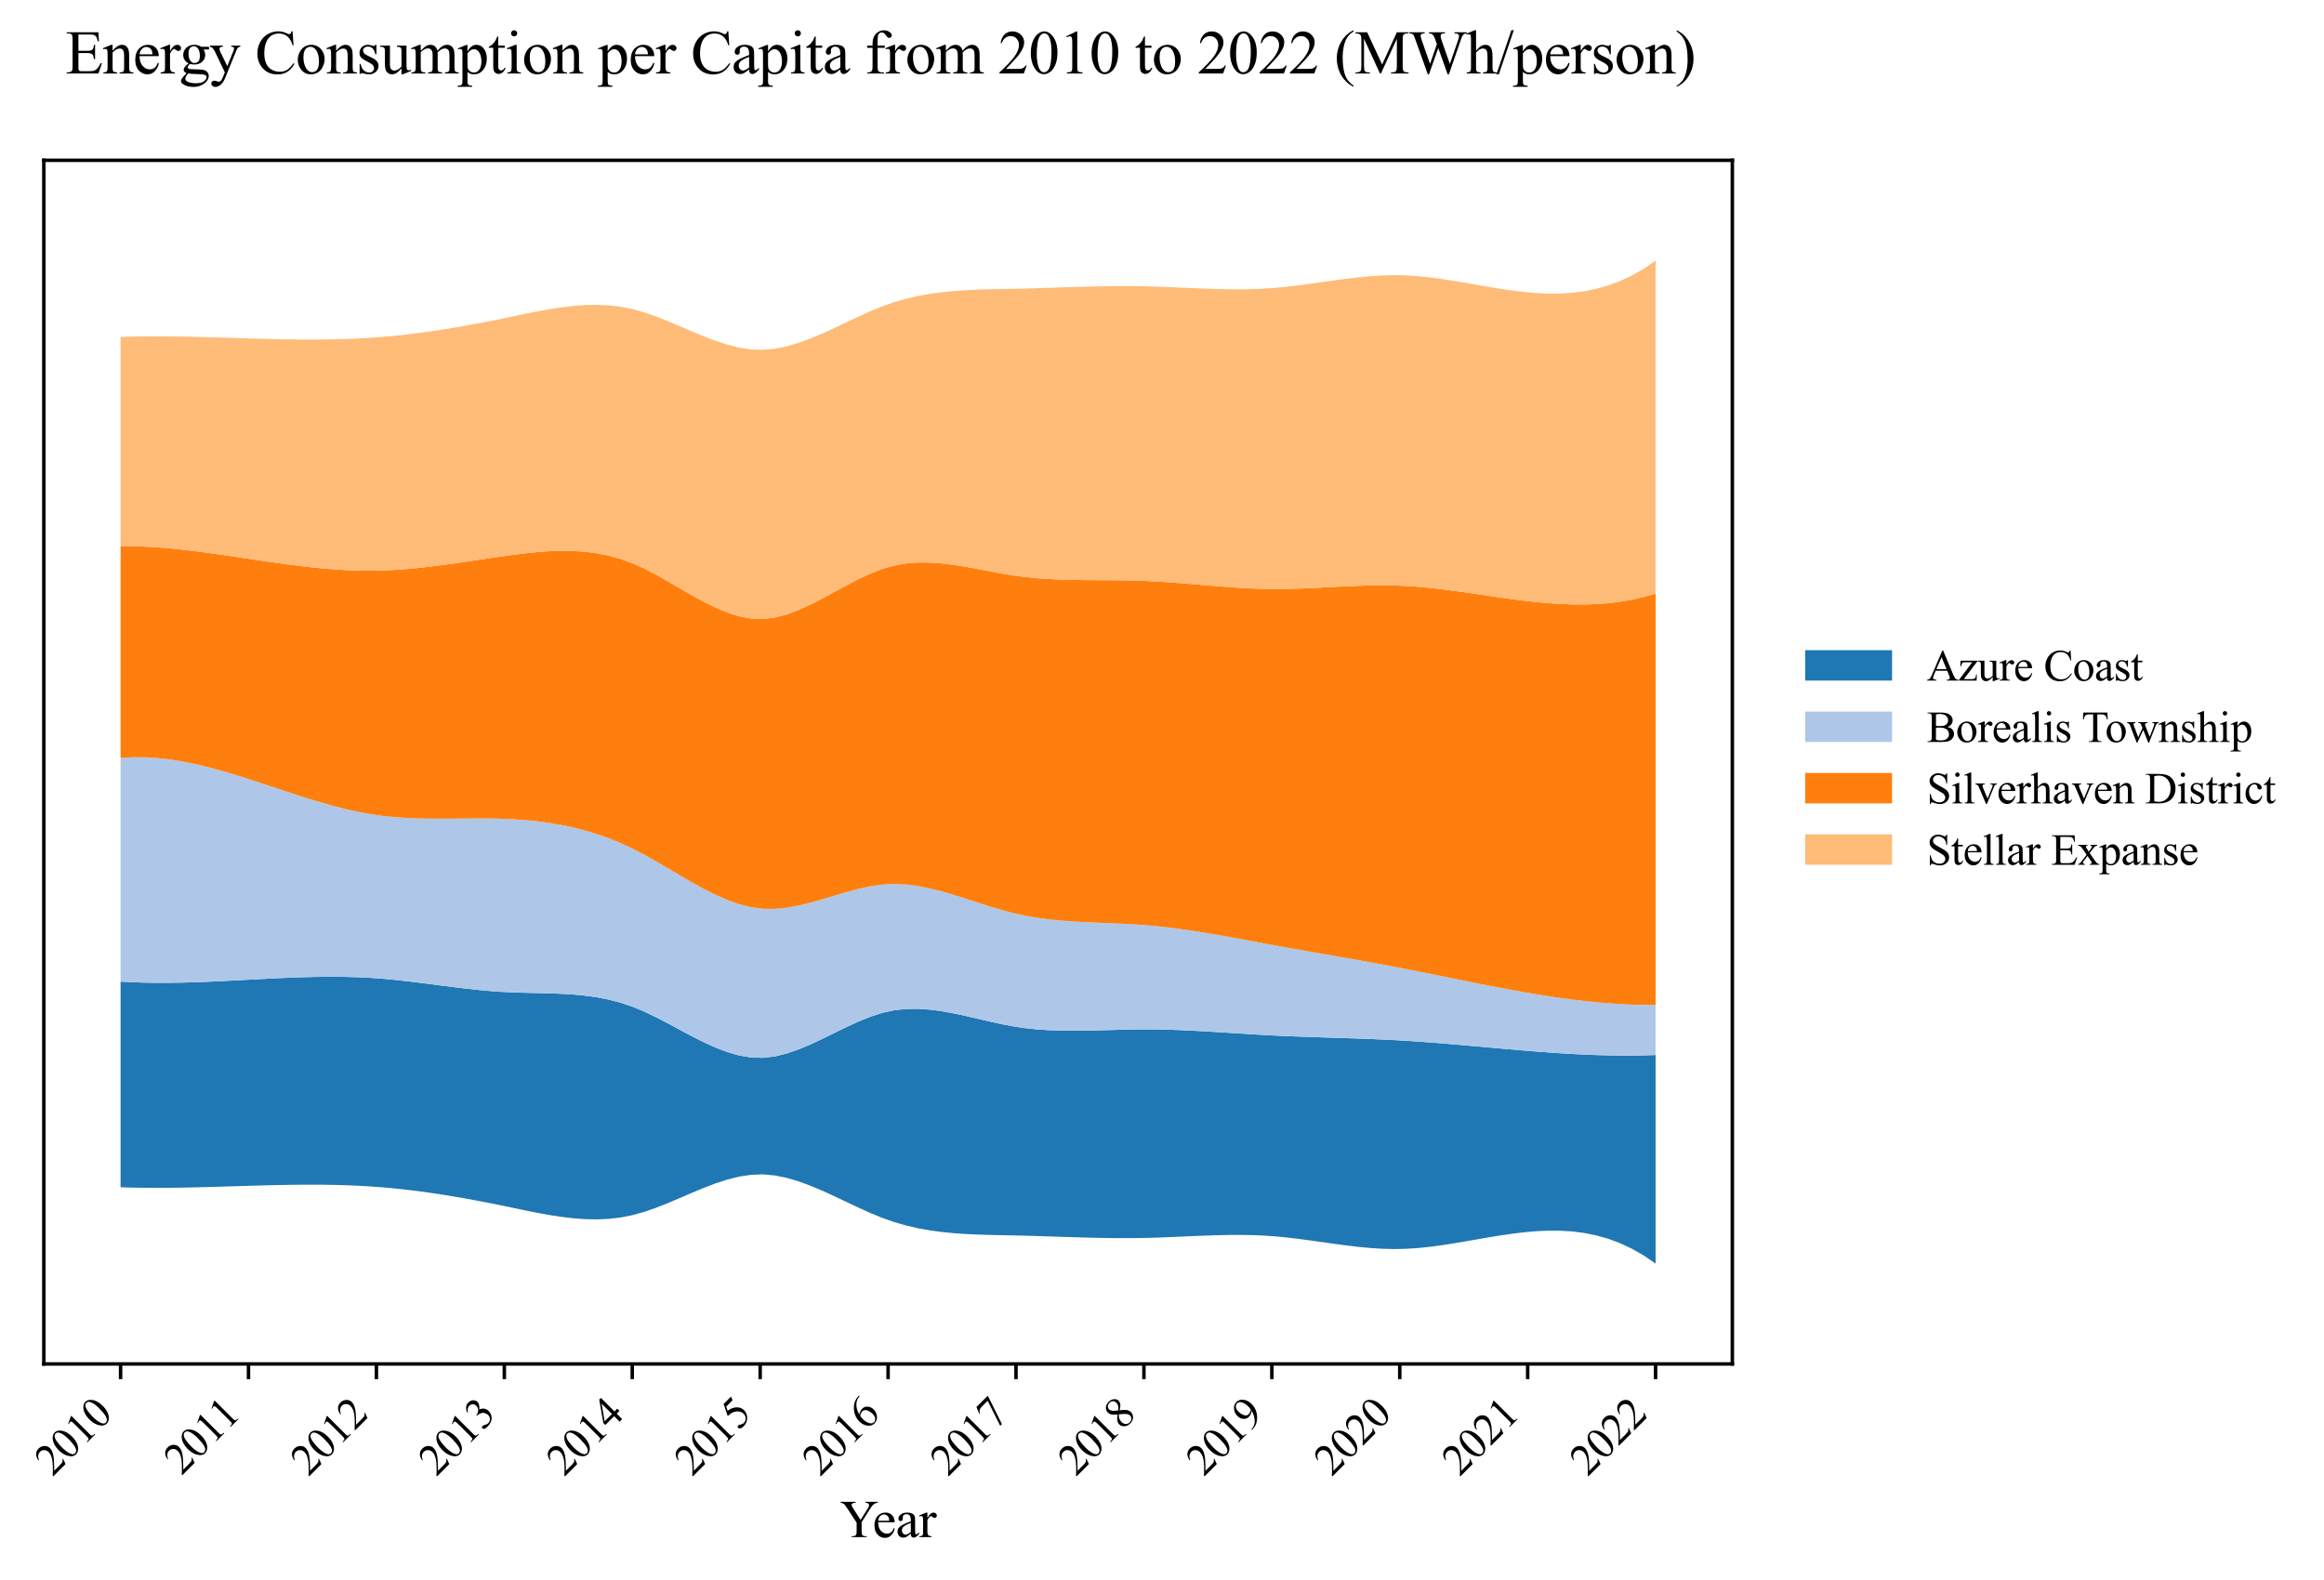 <?xml version="1.0" encoding="utf-8" standalone="no"?>
<!DOCTYPE svg PUBLIC "-//W3C//DTD SVG 1.1//EN"
  "http://www.w3.org/Graphics/SVG/1.1/DTD/svg11.dtd">
<svg xmlns:xlink="http://www.w3.org/1999/xlink" width="535.127pt" height="363.785pt" viewBox="0 0 535.127 363.785" xmlns="http://www.w3.org/2000/svg" version="1.1">
 <defs>
  <style type="text/css">*{stroke-linejoin: round; stroke-linecap: butt}</style>
 </defs>
 <g id="figure_1">
  <g id="patch_1">
   <path d="M 0 363.785 
L 535.127 363.785 
L 535.127 0 
L 0 0 
z
" style="fill: #ffffff"/>
  </g>
  <g id="axes_1">
   <g id="patch_2">
    <path d="M 10.092 314.121 
L 398.892 314.121 
L 398.892 36.921 
L 10.092 36.921 
z
" style="fill: #ffffff"/>
   </g>
   <g id="FillBetweenPolyCollection_1">
    <path d="M 27.765 226.065 
L 27.765 273.437 
L 30.505 273.515 
L 33.245 273.559 
L 35.985 273.572 
L 38.724 273.56 
L 41.464 273.526 
L 44.204 273.473 
L 46.944 273.407 
L 49.684 273.33 
L 52.424 273.248 
L 55.164 273.163 
L 57.904 273.08 
L 60.644 273.004 
L 63.384 272.937 
L 66.124 272.884 
L 68.864 272.85 
L 71.604 272.837 
L 74.344 272.85 
L 77.084 272.894 
L 79.824 272.971 
L 82.564 273.087 
L 85.304 273.245 
L 88.044 273.448 
L 90.784 273.699 
L 93.524 273.993 
L 96.264 274.329 
L 99.004 274.704 
L 101.744 275.115 
L 104.483 275.559 
L 107.223 276.035 
L 109.963 276.538 
L 112.703 277.067 
L 115.443 277.62 
L 118.183 278.19 
L 120.923 278.762 
L 123.663 279.31 
L 126.403 279.81 
L 129.143 280.237 
L 131.883 280.566 
L 134.623 280.772 
L 137.363 280.83 
L 140.103 280.717 
L 142.843 280.407 
L 145.583 279.875 
L 148.323 279.11 
L 151.063 278.156 
L 153.803 277.07 
L 156.543 275.909 
L 159.283 274.73 
L 162.023 273.589 
L 164.763 272.545 
L 167.502 271.654 
L 170.242 270.973 
L 172.982 270.559 
L 175.722 270.469 
L 178.462 270.725 
L 181.202 271.285 
L 183.942 272.095 
L 186.682 273.105 
L 189.422 274.263 
L 192.162 275.518 
L 194.902 276.818 
L 197.642 278.112 
L 200.382 279.348 
L 203.122 280.474 
L 205.862 281.441 
L 208.602 282.232 
L 211.342 282.865 
L 214.082 283.359 
L 216.822 283.733 
L 219.562 284.006 
L 222.302 284.196 
L 225.042 284.324 
L 227.782 284.408 
L 230.522 284.467 
L 233.261 284.521 
L 236.001 284.585 
L 238.741 284.664 
L 241.481 284.751 
L 244.221 284.841 
L 246.961 284.929 
L 249.701 285.009 
L 252.441 285.077 
L 255.181 285.126 
L 257.921 285.152 
L 260.661 285.149 
L 263.401 285.112 
L 266.141 285.038 
L 268.881 284.936 
L 271.621 284.818 
L 274.361 284.696 
L 277.101 284.583 
L 279.841 284.489 
L 282.581 284.427 
L 285.321 284.408 
L 288.061 284.445 
L 290.801 284.55 
L 293.541 284.733 
L 296.281 284.998 
L 299.02 285.324 
L 301.76 285.692 
L 304.5 286.08 
L 307.24 286.468 
L 309.98 286.834 
L 312.72 287.158 
L 315.46 287.419 
L 318.2 287.596 
L 320.94 287.668 
L 323.68 287.615 
L 326.42 287.438 
L 329.16 287.157 
L 331.9 286.794 
L 334.64 286.371 
L 337.38 285.91 
L 340.12 285.432 
L 342.86 284.959 
L 345.6 284.513 
L 348.34 284.115 
L 351.08 283.787 
L 353.82 283.551 
L 356.56 283.429 
L 359.3 283.441 
L 362.039 283.611 
L 364.779 283.96 
L 367.519 284.509 
L 370.259 285.28 
L 372.999 286.295 
L 375.739 287.576 
L 378.479 289.144 
L 381.219 291.021 
L 381.219 242.976 
L 381.219 242.976 
L 378.479 243.063 
L 375.739 243.104 
L 372.999 243.101 
L 370.259 243.06 
L 367.519 242.982 
L 364.779 242.873 
L 362.039 242.734 
L 359.3 242.57 
L 356.56 242.384 
L 353.82 242.179 
L 351.08 241.959 
L 348.34 241.728 
L 345.6 241.488 
L 342.86 241.244 
L 340.12 240.999 
L 337.38 240.756 
L 334.64 240.518 
L 331.9 240.29 
L 329.16 240.074 
L 326.42 239.875 
L 323.68 239.695 
L 320.94 239.538 
L 318.2 239.403 
L 315.46 239.286 
L 312.72 239.184 
L 309.98 239.091 
L 307.24 239.003 
L 304.5 238.917 
L 301.76 238.827 
L 299.02 238.729 
L 296.281 238.62 
L 293.541 238.495 
L 290.801 238.349 
L 288.061 238.187 
L 285.321 238.015 
L 282.581 237.84 
L 279.841 237.668 
L 277.101 237.505 
L 274.361 237.358 
L 271.621 237.235 
L 268.881 237.141 
L 266.141 237.082 
L 263.401 237.067 
L 260.661 237.096 
L 257.921 237.158 
L 255.181 237.235 
L 252.441 237.311 
L 249.701 237.368 
L 246.961 237.39 
L 244.221 237.359 
L 241.481 237.26 
L 238.741 237.074 
L 236.001 236.785 
L 233.261 236.376 
L 230.522 235.85 
L 227.782 235.244 
L 225.042 234.602 
L 222.302 233.966 
L 219.562 233.379 
L 216.822 232.884 
L 214.082 232.523 
L 211.342 232.339 
L 208.602 232.375 
L 205.862 232.674 
L 203.122 233.275 
L 200.382 234.166 
L 197.642 235.277 
L 194.902 236.538 
L 192.162 237.879 
L 189.422 239.228 
L 186.682 240.515 
L 183.942 241.669 
L 181.202 242.62 
L 178.462 243.296 
L 175.722 243.628 
L 172.982 243.554 
L 170.242 243.093 
L 167.502 242.308 
L 164.763 241.262 
L 162.023 240.015 
L 159.283 238.631 
L 156.543 237.172 
L 153.803 235.7 
L 151.063 234.278 
L 148.323 232.967 
L 145.583 231.83 
L 142.843 230.914 
L 140.103 230.205 
L 137.363 229.675 
L 134.623 229.296 
L 131.883 229.037 
L 129.143 228.871 
L 126.403 228.769 
L 123.663 228.703 
L 120.923 228.643 
L 118.183 228.56 
L 115.443 228.427 
L 112.703 228.228 
L 109.963 227.972 
L 107.223 227.672 
L 104.483 227.341 
L 101.744 226.991 
L 99.004 226.635 
L 96.264 226.285 
L 93.524 225.955 
L 90.784 225.656 
L 88.044 225.402 
L 85.304 225.205 
L 82.564 225.068 
L 79.824 224.985 
L 77.084 224.952 
L 74.344 224.961 
L 71.604 225.008 
L 68.864 225.086 
L 66.124 225.189 
L 63.384 225.313 
L 60.644 225.45 
L 57.904 225.595 
L 55.164 225.743 
L 52.424 225.887 
L 49.684 226.022 
L 46.944 226.141 
L 44.204 226.24 
L 41.464 226.312 
L 38.724 226.351 
L 35.985 226.352 
L 33.245 226.308 
L 30.505 226.214 
L 27.765 226.065 
z
" clip-path="url(#p2a5ebacd81)" style="fill: #1f77b4"/>
   </g>
   <g id="FillBetweenPolyCollection_2">
    <path d="M 27.765 174.56 
L 27.765 226.065 
L 30.505 226.214 
L 33.245 226.308 
L 35.985 226.352 
L 38.724 226.351 
L 41.464 226.312 
L 44.204 226.24 
L 46.944 226.141 
L 49.684 226.022 
L 52.424 225.887 
L 55.164 225.743 
L 57.904 225.595 
L 60.644 225.45 
L 63.384 225.313 
L 66.124 225.189 
L 68.864 225.086 
L 71.604 225.008 
L 74.344 224.961 
L 77.084 224.952 
L 79.824 224.985 
L 82.564 225.068 
L 85.304 225.205 
L 88.044 225.402 
L 90.784 225.656 
L 93.524 225.955 
L 96.264 226.285 
L 99.004 226.635 
L 101.744 226.991 
L 104.483 227.341 
L 107.223 227.672 
L 109.963 227.972 
L 112.703 228.228 
L 115.443 228.427 
L 118.183 228.56 
L 120.923 228.643 
L 123.663 228.703 
L 126.403 228.769 
L 129.143 228.871 
L 131.883 229.037 
L 134.623 229.296 
L 137.363 229.675 
L 140.103 230.205 
L 142.843 230.914 
L 145.583 231.83 
L 148.323 232.967 
L 151.063 234.278 
L 153.803 235.7 
L 156.543 237.172 
L 159.283 238.631 
L 162.023 240.015 
L 164.763 241.262 
L 167.502 242.308 
L 170.242 243.093 
L 172.982 243.554 
L 175.722 243.628 
L 178.462 243.296 
L 181.202 242.62 
L 183.942 241.669 
L 186.682 240.515 
L 189.422 239.228 
L 192.162 237.879 
L 194.902 236.538 
L 197.642 235.277 
L 200.382 234.166 
L 203.122 233.275 
L 205.862 232.674 
L 208.602 232.375 
L 211.342 232.339 
L 214.082 232.523 
L 216.822 232.884 
L 219.562 233.379 
L 222.302 233.966 
L 225.042 234.602 
L 227.782 235.244 
L 230.522 235.85 
L 233.261 236.376 
L 236.001 236.785 
L 238.741 237.074 
L 241.481 237.26 
L 244.221 237.359 
L 246.961 237.39 
L 249.701 237.368 
L 252.441 237.311 
L 255.181 237.235 
L 257.921 237.158 
L 260.661 237.096 
L 263.401 237.067 
L 266.141 237.082 
L 268.881 237.141 
L 271.621 237.235 
L 274.361 237.358 
L 277.101 237.505 
L 279.841 237.668 
L 282.581 237.84 
L 285.321 238.015 
L 288.061 238.187 
L 290.801 238.349 
L 293.541 238.495 
L 296.281 238.62 
L 299.02 238.729 
L 301.76 238.827 
L 304.5 238.917 
L 307.24 239.003 
L 309.98 239.091 
L 312.72 239.184 
L 315.46 239.286 
L 318.2 239.403 
L 320.94 239.538 
L 323.68 239.695 
L 326.42 239.875 
L 329.16 240.074 
L 331.9 240.29 
L 334.64 240.518 
L 337.38 240.756 
L 340.12 240.999 
L 342.86 241.244 
L 345.6 241.488 
L 348.34 241.728 
L 351.08 241.959 
L 353.82 242.179 
L 356.56 242.384 
L 359.3 242.57 
L 362.039 242.734 
L 364.779 242.873 
L 367.519 242.982 
L 370.259 243.06 
L 372.999 243.101 
L 375.739 243.104 
L 378.479 243.063 
L 381.219 242.976 
L 381.219 231.446 
L 381.219 231.446 
L 378.479 231.439 
L 375.739 231.37 
L 372.999 231.241 
L 370.259 231.058 
L 367.519 230.822 
L 364.779 230.539 
L 362.039 230.212 
L 359.3 229.844 
L 356.56 229.441 
L 353.82 229.005 
L 351.08 228.54 
L 348.34 228.051 
L 345.6 227.54 
L 342.86 227.013 
L 340.12 226.472 
L 337.38 225.921 
L 334.64 225.365 
L 331.9 224.807 
L 329.16 224.251 
L 326.42 223.7 
L 323.68 223.159 
L 320.94 222.632 
L 318.2 222.118 
L 315.46 221.616 
L 312.72 221.123 
L 309.98 220.637 
L 307.24 220.156 
L 304.5 219.677 
L 301.76 219.198 
L 299.02 218.715 
L 296.281 218.228 
L 293.541 217.734 
L 290.801 217.23 
L 288.061 216.721 
L 285.321 216.213 
L 282.581 215.715 
L 279.841 215.231 
L 277.101 214.77 
L 274.361 214.339 
L 271.621 213.943 
L 268.881 213.591 
L 266.141 213.289 
L 263.401 213.044 
L 260.661 212.859 
L 257.921 212.718 
L 255.181 212.603 
L 252.441 212.494 
L 249.701 212.372 
L 246.961 212.217 
L 244.221 212.011 
L 241.481 211.734 
L 238.741 211.367 
L 236.001 210.891 
L 233.261 210.286 
L 230.522 209.552 
L 227.782 208.725 
L 225.042 207.846 
L 222.302 206.954 
L 219.562 206.09 
L 216.822 205.294 
L 214.082 204.605 
L 211.342 204.065 
L 208.602 203.714 
L 205.862 203.591 
L 203.122 203.734 
L 200.382 204.134 
L 197.642 204.732 
L 194.902 205.466 
L 192.162 206.275 
L 189.422 207.099 
L 186.682 207.877 
L 183.942 208.547 
L 181.202 209.05 
L 178.462 209.323 
L 175.722 209.306 
L 172.982 208.945 
L 170.242 208.256 
L 167.502 207.287 
L 164.763 206.088 
L 162.023 204.708 
L 159.283 203.197 
L 156.543 201.605 
L 153.803 199.981 
L 151.063 198.374 
L 148.323 196.835 
L 145.583 195.412 
L 142.843 194.145 
L 140.103 193.035 
L 137.363 192.073 
L 134.623 191.249 
L 131.883 190.554 
L 129.143 189.978 
L 126.403 189.513 
L 123.663 189.148 
L 120.923 188.875 
L 118.183 188.684 
L 115.443 188.566 
L 112.703 188.51 
L 109.963 188.497 
L 107.223 188.511 
L 104.483 188.535 
L 101.744 188.551 
L 99.004 188.542 
L 96.264 188.491 
L 93.524 188.379 
L 90.784 188.191 
L 88.044 187.907 
L 85.304 187.513 
L 82.564 187.005 
L 79.824 186.398 
L 77.084 185.705 
L 74.344 184.94 
L 71.604 184.118 
L 68.864 183.253 
L 66.124 182.358 
L 63.384 181.447 
L 60.644 180.534 
L 57.904 179.634 
L 55.164 178.761 
L 52.424 177.928 
L 49.684 177.149 
L 46.944 176.439 
L 44.204 175.811 
L 41.464 175.28 
L 38.724 174.859 
L 35.985 174.562 
L 33.245 174.405 
L 30.505 174.399 
L 27.765 174.56 
z
" clip-path="url(#p2a5ebacd81)" style="fill: #aec7e8"/>
   </g>
   <g id="FillBetweenPolyCollection_3">
    <path d="M 27.765 125.747 
L 27.765 174.56 
L 30.505 174.399 
L 33.245 174.405 
L 35.985 174.562 
L 38.724 174.859 
L 41.464 175.28 
L 44.204 175.811 
L 46.944 176.439 
L 49.684 177.149 
L 52.424 177.928 
L 55.164 178.761 
L 57.904 179.634 
L 60.644 180.534 
L 63.384 181.447 
L 66.124 182.358 
L 68.864 183.253 
L 71.604 184.118 
L 74.344 184.94 
L 77.084 185.705 
L 79.824 186.398 
L 82.564 187.005 
L 85.304 187.513 
L 88.044 187.907 
L 90.784 188.191 
L 93.524 188.379 
L 96.264 188.491 
L 99.004 188.542 
L 101.744 188.551 
L 104.483 188.535 
L 107.223 188.511 
L 109.963 188.497 
L 112.703 188.51 
L 115.443 188.566 
L 118.183 188.684 
L 120.923 188.875 
L 123.663 189.148 
L 126.403 189.513 
L 129.143 189.978 
L 131.883 190.554 
L 134.623 191.249 
L 137.363 192.073 
L 140.103 193.035 
L 142.843 194.145 
L 145.583 195.412 
L 148.323 196.835 
L 151.063 198.374 
L 153.803 199.981 
L 156.543 201.605 
L 159.283 203.197 
L 162.023 204.708 
L 164.763 206.088 
L 167.502 207.287 
L 170.242 208.256 
L 172.982 208.945 
L 175.722 209.306 
L 178.462 209.323 
L 181.202 209.05 
L 183.942 208.547 
L 186.682 207.877 
L 189.422 207.099 
L 192.162 206.275 
L 194.902 205.466 
L 197.642 204.732 
L 200.382 204.134 
L 203.122 203.734 
L 205.862 203.591 
L 208.602 203.714 
L 211.342 204.065 
L 214.082 204.605 
L 216.822 205.294 
L 219.562 206.09 
L 222.302 206.954 
L 225.042 207.846 
L 227.782 208.725 
L 230.522 209.552 
L 233.261 210.286 
L 236.001 210.891 
L 238.741 211.367 
L 241.481 211.734 
L 244.221 212.011 
L 246.961 212.217 
L 249.701 212.372 
L 252.441 212.494 
L 255.181 212.603 
L 257.921 212.718 
L 260.661 212.859 
L 263.401 213.044 
L 266.141 213.289 
L 268.881 213.591 
L 271.621 213.943 
L 274.361 214.339 
L 277.101 214.77 
L 279.841 215.231 
L 282.581 215.715 
L 285.321 216.213 
L 288.061 216.721 
L 290.801 217.23 
L 293.541 217.734 
L 296.281 218.228 
L 299.02 218.715 
L 301.76 219.198 
L 304.5 219.677 
L 307.24 220.156 
L 309.98 220.637 
L 312.72 221.123 
L 315.46 221.616 
L 318.2 222.118 
L 320.94 222.632 
L 323.68 223.159 
L 326.42 223.7 
L 329.16 224.251 
L 331.9 224.807 
L 334.64 225.365 
L 337.38 225.921 
L 340.12 226.472 
L 342.86 227.013 
L 345.6 227.54 
L 348.34 228.051 
L 351.08 228.54 
L 353.82 229.005 
L 356.56 229.441 
L 359.3 229.844 
L 362.039 230.212 
L 364.779 230.539 
L 367.519 230.822 
L 370.259 231.058 
L 372.999 231.241 
L 375.739 231.37 
L 378.479 231.439 
L 381.219 231.446 
L 381.219 136.701 
L 381.219 136.701 
L 378.479 137.489 
L 375.739 138.113 
L 372.999 138.585 
L 370.259 138.918 
L 367.519 139.122 
L 364.779 139.212 
L 362.039 139.197 
L 359.3 139.092 
L 356.56 138.907 
L 353.82 138.656 
L 351.08 138.35 
L 348.34 138 
L 345.6 137.621 
L 342.86 137.223 
L 340.12 136.818 
L 337.38 136.42 
L 334.64 136.039 
L 331.9 135.689 
L 329.16 135.381 
L 326.42 135.127 
L 323.68 134.94 
L 320.94 134.831 
L 318.2 134.799 
L 315.46 134.83 
L 312.72 134.911 
L 309.98 135.026 
L 307.24 135.162 
L 304.5 135.303 
L 301.76 135.437 
L 299.02 135.549 
L 296.281 135.624 
L 293.541 135.648 
L 290.801 135.608 
L 288.061 135.509 
L 285.321 135.36 
L 282.581 135.174 
L 279.841 134.962 
L 277.101 134.735 
L 274.361 134.504 
L 271.621 134.281 
L 268.881 134.076 
L 266.141 133.902 
L 263.401 133.77 
L 260.661 133.687 
L 257.921 133.641 
L 255.181 133.619 
L 252.441 133.606 
L 249.701 133.586 
L 246.961 133.546 
L 244.221 133.47 
L 241.481 133.344 
L 238.741 133.153 
L 236.001 132.882 
L 233.261 132.516 
L 230.522 132.059 
L 227.782 131.546 
L 225.042 131.017 
L 222.302 130.513 
L 219.562 130.073 
L 216.822 129.738 
L 214.082 129.548 
L 211.342 129.542 
L 208.602 129.761 
L 205.862 130.245 
L 203.122 131.032 
L 200.382 132.104 
L 197.642 133.39 
L 194.902 134.817 
L 192.162 136.311 
L 189.422 137.797 
L 186.682 139.203 
L 183.942 140.455 
L 181.202 141.478 
L 178.462 142.198 
L 175.722 142.544 
L 172.982 142.449 
L 170.242 141.937 
L 167.502 141.076 
L 164.763 139.932 
L 162.023 138.573 
L 159.283 137.067 
L 156.543 135.481 
L 153.803 133.882 
L 151.063 132.338 
L 148.323 130.917 
L 145.583 129.686 
L 142.843 128.698 
L 140.103 127.945 
L 137.363 127.406 
L 134.623 127.059 
L 131.883 126.881 
L 129.143 126.852 
L 126.403 126.947 
L 123.663 127.147 
L 120.923 127.429 
L 118.183 127.771 
L 115.443 128.15 
L 112.703 128.55 
L 109.963 128.958 
L 107.223 129.367 
L 104.483 129.764 
L 101.744 130.142 
L 99.004 130.489 
L 96.264 130.796 
L 93.524 131.054 
L 90.784 131.252 
L 88.044 131.381 
L 85.304 131.431 
L 82.564 131.4 
L 79.824 131.298 
L 77.084 131.13 
L 74.344 130.905 
L 71.604 130.63 
L 68.864 130.313 
L 66.124 129.962 
L 63.384 129.585 
L 60.644 129.188 
L 57.904 128.78 
L 55.164 128.369 
L 52.424 127.962 
L 49.684 127.566 
L 46.944 127.19 
L 44.204 126.841 
L 41.464 126.527 
L 38.724 126.255 
L 35.985 126.034 
L 33.245 125.87 
L 30.505 125.772 
L 27.765 125.747 
z
" clip-path="url(#p2a5ebacd81)" style="fill: #ff7f0e"/>
   </g>
   <g id="FillBetweenPolyCollection_4">
    <path d="M 27.765 77.606 
L 27.765 125.747 
L 30.505 125.772 
L 33.245 125.87 
L 35.985 126.034 
L 38.724 126.255 
L 41.464 126.527 
L 44.204 126.841 
L 46.944 127.19 
L 49.684 127.566 
L 52.424 127.962 
L 55.164 128.369 
L 57.904 128.78 
L 60.644 129.188 
L 63.384 129.585 
L 66.124 129.962 
L 68.864 130.313 
L 71.604 130.63 
L 74.344 130.905 
L 77.084 131.13 
L 79.824 131.298 
L 82.564 131.4 
L 85.304 131.431 
L 88.044 131.381 
L 90.784 131.252 
L 93.524 131.054 
L 96.264 130.796 
L 99.004 130.489 
L 101.744 130.142 
L 104.483 129.764 
L 107.223 129.367 
L 109.963 128.958 
L 112.703 128.55 
L 115.443 128.15 
L 118.183 127.771 
L 120.923 127.429 
L 123.663 127.147 
L 126.403 126.947 
L 129.143 126.852 
L 131.883 126.881 
L 134.623 127.059 
L 137.363 127.406 
L 140.103 127.945 
L 142.843 128.698 
L 145.583 129.686 
L 148.323 130.917 
L 151.063 132.338 
L 153.803 133.882 
L 156.543 135.481 
L 159.283 137.067 
L 162.023 138.573 
L 164.763 139.932 
L 167.502 141.076 
L 170.242 141.937 
L 172.982 142.449 
L 175.722 142.544 
L 178.462 142.198 
L 181.202 141.478 
L 183.942 140.455 
L 186.682 139.203 
L 189.422 137.797 
L 192.162 136.311 
L 194.902 134.817 
L 197.642 133.39 
L 200.382 132.104 
L 203.122 131.032 
L 205.862 130.245 
L 208.602 129.761 
L 211.342 129.542 
L 214.082 129.548 
L 216.822 129.738 
L 219.562 130.073 
L 222.302 130.513 
L 225.042 131.017 
L 227.782 131.546 
L 230.522 132.059 
L 233.261 132.516 
L 236.001 132.882 
L 238.741 133.153 
L 241.481 133.344 
L 244.221 133.47 
L 246.961 133.546 
L 249.701 133.586 
L 252.441 133.606 
L 255.181 133.619 
L 257.921 133.641 
L 260.661 133.687 
L 263.401 133.77 
L 266.141 133.902 
L 268.881 134.076 
L 271.621 134.281 
L 274.361 134.504 
L 277.101 134.735 
L 279.841 134.962 
L 282.581 135.174 
L 285.321 135.36 
L 288.061 135.509 
L 290.801 135.608 
L 293.541 135.648 
L 296.281 135.624 
L 299.02 135.549 
L 301.76 135.437 
L 304.5 135.303 
L 307.24 135.162 
L 309.98 135.026 
L 312.72 134.911 
L 315.46 134.83 
L 318.2 134.799 
L 320.94 134.831 
L 323.68 134.94 
L 326.42 135.127 
L 329.16 135.381 
L 331.9 135.689 
L 334.64 136.039 
L 337.38 136.42 
L 340.12 136.818 
L 342.86 137.223 
L 345.6 137.621 
L 348.34 138 
L 351.08 138.35 
L 353.82 138.656 
L 356.56 138.907 
L 359.3 139.092 
L 362.039 139.197 
L 364.779 139.212 
L 367.519 139.122 
L 370.259 138.918 
L 372.999 138.585 
L 375.739 138.113 
L 378.479 137.489 
L 381.219 136.701 
L 381.219 60.021 
L 381.219 60.021 
L 378.479 61.898 
L 375.739 63.466 
L 372.999 64.747 
L 370.259 65.762 
L 367.519 66.533 
L 364.779 67.083 
L 362.039 67.431 
L 359.3 67.601 
L 356.56 67.614 
L 353.82 67.492 
L 351.08 67.256 
L 348.34 66.928 
L 345.6 66.53 
L 342.86 66.083 
L 340.12 65.61 
L 337.38 65.132 
L 334.64 64.671 
L 331.9 64.248 
L 329.16 63.885 
L 326.42 63.605 
L 323.68 63.427 
L 320.94 63.375 
L 318.2 63.447 
L 315.46 63.624 
L 312.72 63.885 
L 309.98 64.209 
L 307.24 64.575 
L 304.5 64.962 
L 301.76 65.351 
L 299.02 65.718 
L 296.281 66.045 
L 293.541 66.309 
L 290.801 66.493 
L 288.061 66.597 
L 285.321 66.634 
L 282.581 66.616 
L 279.841 66.554 
L 277.101 66.46 
L 274.361 66.346 
L 271.621 66.224 
L 268.881 66.107 
L 266.141 66.005 
L 263.401 65.931 
L 260.661 65.893 
L 257.921 65.89 
L 255.181 65.916 
L 252.441 65.966 
L 249.701 66.033 
L 246.961 66.114 
L 244.221 66.202 
L 241.481 66.292 
L 238.741 66.379 
L 236.001 66.457 
L 233.261 66.522 
L 230.522 66.575 
L 227.782 66.634 
L 225.042 66.718 
L 222.302 66.846 
L 219.562 67.037 
L 216.822 67.31 
L 214.082 67.684 
L 211.342 68.178 
L 208.602 68.811 
L 205.862 69.602 
L 203.122 70.569 
L 200.382 71.695 
L 197.642 72.931 
L 194.902 74.224 
L 192.162 75.524 
L 189.422 76.779 
L 186.682 77.937 
L 183.942 78.947 
L 181.202 79.758 
L 178.462 80.317 
L 175.722 80.574 
L 172.982 80.484 
L 170.242 80.07 
L 167.502 79.389 
L 164.763 78.497 
L 162.023 77.453 
L 159.283 76.313 
L 156.543 75.133 
L 153.803 73.972 
L 151.063 72.886 
L 148.323 71.932 
L 145.583 71.168 
L 142.843 70.636 
L 140.103 70.326 
L 137.363 70.212 
L 134.623 70.271 
L 131.883 70.477 
L 129.143 70.806 
L 126.403 71.232 
L 123.663 71.732 
L 120.923 72.28 
L 118.183 72.852 
L 115.443 73.423 
L 112.703 73.975 
L 109.963 74.504 
L 107.223 75.008 
L 104.483 75.483 
L 101.744 75.928 
L 99.004 76.339 
L 96.264 76.713 
L 93.524 77.049 
L 90.784 77.344 
L 88.044 77.594 
L 85.304 77.798 
L 82.564 77.955 
L 79.824 78.071 
L 77.084 78.149 
L 74.344 78.192 
L 71.604 78.206 
L 68.864 78.193 
L 66.124 78.158 
L 63.384 78.106 
L 60.644 78.039 
L 57.904 77.962 
L 55.164 77.88 
L 52.424 77.795 
L 49.684 77.712 
L 46.944 77.636 
L 44.204 77.569 
L 41.464 77.517 
L 38.724 77.482 
L 35.985 77.47 
L 33.245 77.484 
L 30.505 77.528 
L 27.765 77.606 
z
" clip-path="url(#p2a5ebacd81)" style="fill: #ffbb78"/>
   </g>
   <g id="matplotlib.axis_1">
    <g id="xtick_1">
     <g id="line2d_1">
      <defs>
       <path id="ma2c07a524c" d="M 0 0 
L 0 3.5 
" style="stroke: #000000; stroke-width: 0.8"/>
      </defs>
      <g>
       <use xlink:href="#ma2c07a524c" x="27.765" y="314.121" style="stroke: #000000; stroke-width: 0.8"/>
      </g>
     </g>
     <g id="text_1">
      <!-- 2010 -->
      <g transform="translate(12.11 340.173) rotate(-45) scale(0.1 -0.1)">
       <defs>
        <path id="TimesNewRomanPSMT-32" d="M 2934 816 
L 2638 0 
L 138 0 
L 138 116 
Q 1241 1122 1691 1759 
Q 2141 2397 2141 2925 
Q 2141 3328 1894 3587 
Q 1647 3847 1303 3847 
Q 991 3847 742 3664 
Q 494 3481 375 3128 
L 259 3128 
Q 338 3706 661 4015 
Q 984 4325 1469 4325 
Q 1984 4325 2329 3994 
Q 2675 3663 2675 3213 
Q 2675 2891 2525 2569 
Q 2294 2063 1775 1497 
Q 997 647 803 472 
L 1909 472 
Q 2247 472 2383 497 
Q 2519 522 2628 598 
Q 2738 675 2819 816 
L 2934 816 
z
" transform="scale(0.016)"/>
        <path id="TimesNewRomanPSMT-30" d="M 231 2094 
Q 231 2819 450 3342 
Q 669 3866 1031 4122 
Q 1313 4325 1613 4325 
Q 2100 4325 2488 3828 
Q 2972 3213 2972 2159 
Q 2972 1422 2759 906 
Q 2547 391 2217 158 
Q 1888 -75 1581 -75 
Q 975 -75 572 641 
Q 231 1244 231 2094 
z
M 844 2016 
Q 844 1141 1059 588 
Q 1238 122 1591 122 
Q 1759 122 1940 273 
Q 2122 425 2216 781 
Q 2359 1319 2359 2297 
Q 2359 3022 2209 3506 
Q 2097 3866 1919 4016 
Q 1791 4119 1609 4119 
Q 1397 4119 1231 3928 
Q 1006 3669 925 3112 
Q 844 2556 844 2016 
z
" transform="scale(0.016)"/>
        <path id="TimesNewRomanPSMT-31" d="M 750 3822 
L 1781 4325 
L 1884 4325 
L 1884 747 
Q 1884 391 1914 303 
Q 1944 216 2037 169 
Q 2131 122 2419 116 
L 2419 0 
L 825 0 
L 825 116 
Q 1125 122 1212 167 
Q 1300 213 1334 289 
Q 1369 366 1369 747 
L 1369 3034 
Q 1369 3497 1338 3628 
Q 1316 3728 1258 3775 
Q 1200 3822 1119 3822 
Q 1003 3822 797 3725 
L 750 3822 
z
" transform="scale(0.016)"/>
       </defs>
       <use xlink:href="#TimesNewRomanPSMT-32"/>
       <use xlink:href="#TimesNewRomanPSMT-30" transform="translate(50 0)"/>
       <use xlink:href="#TimesNewRomanPSMT-31" transform="translate(100 0)"/>
       <use xlink:href="#TimesNewRomanPSMT-30" transform="translate(150 0)"/>
      </g>
     </g>
    </g>
    <g id="xtick_2">
     <g id="line2d_2">
      <g>
       <use xlink:href="#ma2c07a524c" x="57.219" y="314.121" style="stroke: #000000; stroke-width: 0.8"/>
      </g>
     </g>
     <g id="text_2">
      <!-- 2011 -->
      <g transform="translate(41.83 339.908) rotate(-45) scale(0.1 -0.1)">
       <use xlink:href="#TimesNewRomanPSMT-32"/>
       <use xlink:href="#TimesNewRomanPSMT-30" transform="translate(50 0)"/>
       <use xlink:href="#TimesNewRomanPSMT-31" transform="translate(100 0)"/>
       <use xlink:href="#TimesNewRomanPSMT-31" transform="translate(146.25 0)"/>
      </g>
     </g>
    </g>
    <g id="xtick_3">
     <g id="line2d_3">
      <g>
       <use xlink:href="#ma2c07a524c" x="86.674" y="314.121" style="stroke: #000000; stroke-width: 0.8"/>
      </g>
     </g>
     <g id="text_3">
      <!-- 2012 -->
      <g transform="translate(71.019 340.173) rotate(-45) scale(0.1 -0.1)">
       <use xlink:href="#TimesNewRomanPSMT-32"/>
       <use xlink:href="#TimesNewRomanPSMT-30" transform="translate(50 0)"/>
       <use xlink:href="#TimesNewRomanPSMT-31" transform="translate(100 0)"/>
       <use xlink:href="#TimesNewRomanPSMT-32" transform="translate(150 0)"/>
      </g>
     </g>
    </g>
    <g id="xtick_4">
     <g id="line2d_4">
      <g>
       <use xlink:href="#ma2c07a524c" x="116.128" y="314.121" style="stroke: #000000; stroke-width: 0.8"/>
      </g>
     </g>
     <g id="text_4">
      <!-- 2013 -->
      <g transform="translate(100.474 340.173) rotate(-45) scale(0.1 -0.1)">
       <defs>
        <path id="TimesNewRomanPSMT-33" d="M 325 3431 
Q 506 3859 782 4092 
Q 1059 4325 1472 4325 
Q 1981 4325 2253 3994 
Q 2459 3747 2459 3466 
Q 2459 3003 1878 2509 
Q 2269 2356 2469 2072 
Q 2669 1788 2669 1403 
Q 2669 853 2319 450 
Q 1863 -75 997 -75 
Q 569 -75 414 31 
Q 259 138 259 259 
Q 259 350 332 419 
Q 406 488 509 488 
Q 588 488 669 463 
Q 722 447 909 348 
Q 1097 250 1169 231 
Q 1284 197 1416 197 
Q 1734 197 1970 444 
Q 2206 691 2206 1028 
Q 2206 1275 2097 1509 
Q 2016 1684 1919 1775 
Q 1784 1900 1550 2001 
Q 1316 2103 1072 2103 
L 972 2103 
L 972 2197 
Q 1219 2228 1467 2375 
Q 1716 2522 1828 2728 
Q 1941 2934 1941 3181 
Q 1941 3503 1739 3701 
Q 1538 3900 1238 3900 
Q 753 3900 428 3381 
L 325 3431 
z
" transform="scale(0.016)"/>
       </defs>
       <use xlink:href="#TimesNewRomanPSMT-32"/>
       <use xlink:href="#TimesNewRomanPSMT-30" transform="translate(50 0)"/>
       <use xlink:href="#TimesNewRomanPSMT-31" transform="translate(100 0)"/>
       <use xlink:href="#TimesNewRomanPSMT-33" transform="translate(150 0)"/>
      </g>
     </g>
    </g>
    <g id="xtick_5">
     <g id="line2d_5">
      <g>
       <use xlink:href="#ma2c07a524c" x="145.583" y="314.121" style="stroke: #000000; stroke-width: 0.8"/>
      </g>
     </g>
     <g id="text_5">
      <!-- 2014 -->
      <g transform="translate(129.928 340.173) rotate(-45) scale(0.1 -0.1)">
       <defs>
        <path id="TimesNewRomanPSMT-34" d="M 2978 1563 
L 2978 1119 
L 2409 1119 
L 2409 0 
L 1894 0 
L 1894 1119 
L 100 1119 
L 100 1519 
L 2066 4325 
L 2409 4325 
L 2409 1563 
L 2978 1563 
z
M 1894 1563 
L 1894 3666 
L 406 1563 
L 1894 1563 
z
" transform="scale(0.016)"/>
       </defs>
       <use xlink:href="#TimesNewRomanPSMT-32"/>
       <use xlink:href="#TimesNewRomanPSMT-30" transform="translate(50 0)"/>
       <use xlink:href="#TimesNewRomanPSMT-31" transform="translate(100 0)"/>
       <use xlink:href="#TimesNewRomanPSMT-34" transform="translate(150 0)"/>
      </g>
     </g>
    </g>
    <g id="xtick_6">
     <g id="line2d_6">
      <g>
       <use xlink:href="#ma2c07a524c" x="175.037" y="314.121" style="stroke: #000000; stroke-width: 0.8"/>
      </g>
     </g>
     <g id="text_6">
      <!-- 2015 -->
      <g transform="translate(159.383 340.173) rotate(-45) scale(0.1 -0.1)">
       <defs>
        <path id="TimesNewRomanPSMT-35" d="M 2778 4238 
L 2534 3706 
L 1259 3706 
L 981 3138 
Q 1809 3016 2294 2522 
Q 2709 2097 2709 1522 
Q 2709 1188 2573 903 
Q 2438 619 2231 419 
Q 2025 219 1772 97 
Q 1413 -75 1034 -75 
Q 653 -75 479 54 
Q 306 184 306 341 
Q 306 428 378 495 
Q 450 563 559 563 
Q 641 563 702 538 
Q 763 513 909 409 
Q 1144 247 1384 247 
Q 1750 247 2026 523 
Q 2303 800 2303 1197 
Q 2303 1581 2056 1914 
Q 1809 2247 1375 2428 
Q 1034 2569 447 2591 
L 1259 4238 
L 2778 4238 
z
" transform="scale(0.016)"/>
       </defs>
       <use xlink:href="#TimesNewRomanPSMT-32"/>
       <use xlink:href="#TimesNewRomanPSMT-30" transform="translate(50 0)"/>
       <use xlink:href="#TimesNewRomanPSMT-31" transform="translate(100 0)"/>
       <use xlink:href="#TimesNewRomanPSMT-35" transform="translate(150 0)"/>
      </g>
     </g>
    </g>
    <g id="xtick_7">
     <g id="line2d_7">
      <g>
       <use xlink:href="#ma2c07a524c" x="204.492" y="314.121" style="stroke: #000000; stroke-width: 0.8"/>
      </g>
     </g>
     <g id="text_7">
      <!-- 2016 -->
      <g transform="translate(188.837 340.173) rotate(-45) scale(0.1 -0.1)">
       <defs>
        <path id="TimesNewRomanPSMT-36" d="M 2869 4325 
L 2869 4209 
Q 2456 4169 2195 4045 
Q 1934 3922 1679 3669 
Q 1425 3416 1258 3105 
Q 1091 2794 978 2366 
Q 1428 2675 1881 2675 
Q 2316 2675 2634 2325 
Q 2953 1975 2953 1425 
Q 2953 894 2631 456 
Q 2244 -75 1606 -75 
Q 1172 -75 869 213 
Q 275 772 275 1663 
Q 275 2231 503 2743 
Q 731 3256 1154 3653 
Q 1578 4050 1965 4187 
Q 2353 4325 2688 4325 
L 2869 4325 
z
M 925 2138 
Q 869 1716 869 1456 
Q 869 1156 980 804 
Q 1091 453 1309 247 
Q 1469 100 1697 100 
Q 1969 100 2183 356 
Q 2397 613 2397 1088 
Q 2397 1622 2184 2012 
Q 1972 2403 1581 2403 
Q 1463 2403 1327 2353 
Q 1191 2303 925 2138 
z
" transform="scale(0.016)"/>
       </defs>
       <use xlink:href="#TimesNewRomanPSMT-32"/>
       <use xlink:href="#TimesNewRomanPSMT-30" transform="translate(50 0)"/>
       <use xlink:href="#TimesNewRomanPSMT-31" transform="translate(100 0)"/>
       <use xlink:href="#TimesNewRomanPSMT-36" transform="translate(150 0)"/>
      </g>
     </g>
    </g>
    <g id="xtick_8">
     <g id="line2d_8">
      <g>
       <use xlink:href="#ma2c07a524c" x="233.946" y="314.121" style="stroke: #000000; stroke-width: 0.8"/>
      </g>
     </g>
     <g id="text_8">
      <!-- 2017 -->
      <g transform="translate(218.292 340.173) rotate(-45) scale(0.1 -0.1)">
       <defs>
        <path id="TimesNewRomanPSMT-37" d="M 644 4238 
L 2916 4238 
L 2916 4119 
L 1503 -88 
L 1153 -88 
L 2419 3728 
L 1253 3728 
Q 900 3728 750 3644 
Q 488 3500 328 3200 
L 238 3234 
L 644 4238 
z
" transform="scale(0.016)"/>
       </defs>
       <use xlink:href="#TimesNewRomanPSMT-32"/>
       <use xlink:href="#TimesNewRomanPSMT-30" transform="translate(50 0)"/>
       <use xlink:href="#TimesNewRomanPSMT-31" transform="translate(100 0)"/>
       <use xlink:href="#TimesNewRomanPSMT-37" transform="translate(150 0)"/>
      </g>
     </g>
    </g>
    <g id="xtick_9">
     <g id="line2d_9">
      <g>
       <use xlink:href="#ma2c07a524c" x="263.401" y="314.121" style="stroke: #000000; stroke-width: 0.8"/>
      </g>
     </g>
     <g id="text_9">
      <!-- 2018 -->
      <g transform="translate(247.746 340.173) rotate(-45) scale(0.1 -0.1)">
       <defs>
        <path id="TimesNewRomanPSMT-38" d="M 1228 2134 
Q 725 2547 579 2797 
Q 434 3047 434 3316 
Q 434 3728 753 4026 
Q 1072 4325 1600 4325 
Q 2113 4325 2425 4047 
Q 2738 3769 2738 3413 
Q 2738 3175 2569 2928 
Q 2400 2681 1866 2347 
Q 2416 1922 2594 1678 
Q 2831 1359 2831 1006 
Q 2831 559 2490 242 
Q 2150 -75 1597 -75 
Q 994 -75 656 303 
Q 388 606 388 966 
Q 388 1247 577 1523 
Q 766 1800 1228 2134 
z
M 1719 2469 
Q 2094 2806 2194 3001 
Q 2294 3197 2294 3444 
Q 2294 3772 2109 3958 
Q 1925 4144 1606 4144 
Q 1288 4144 1088 3959 
Q 888 3775 888 3528 
Q 888 3366 970 3203 
Q 1053 3041 1206 2894 
L 1719 2469 
z
M 1375 2016 
Q 1116 1797 991 1539 
Q 866 1281 866 981 
Q 866 578 1086 336 
Q 1306 94 1647 94 
Q 1984 94 2187 284 
Q 2391 475 2391 747 
Q 2391 972 2272 1150 
Q 2050 1481 1375 2016 
z
" transform="scale(0.016)"/>
       </defs>
       <use xlink:href="#TimesNewRomanPSMT-32"/>
       <use xlink:href="#TimesNewRomanPSMT-30" transform="translate(50 0)"/>
       <use xlink:href="#TimesNewRomanPSMT-31" transform="translate(100 0)"/>
       <use xlink:href="#TimesNewRomanPSMT-38" transform="translate(150 0)"/>
      </g>
     </g>
    </g>
    <g id="xtick_10">
     <g id="line2d_10">
      <g>
       <use xlink:href="#ma2c07a524c" x="292.856" y="314.121" style="stroke: #000000; stroke-width: 0.8"/>
      </g>
     </g>
     <g id="text_10">
      <!-- 2019 -->
      <g transform="translate(277.201 340.173) rotate(-45) scale(0.1 -0.1)">
       <defs>
        <path id="TimesNewRomanPSMT-39" d="M 338 -88 
L 338 28 
Q 744 34 1094 217 
Q 1444 400 1770 856 
Q 2097 1313 2225 1859 
Q 1734 1544 1338 1544 
Q 891 1544 572 1889 
Q 253 2234 253 2806 
Q 253 3363 572 3797 
Q 956 4325 1575 4325 
Q 2097 4325 2469 3894 
Q 2925 3359 2925 2575 
Q 2925 1869 2578 1258 
Q 2231 647 1613 244 
Q 1109 -88 516 -88 
L 338 -88 
z
M 2275 2091 
Q 2331 2497 2331 2741 
Q 2331 3044 2228 3395 
Q 2125 3747 1936 3934 
Q 1747 4122 1506 4122 
Q 1228 4122 1018 3872 
Q 809 3622 809 3128 
Q 809 2469 1088 2097 
Q 1291 1828 1588 1828 
Q 1731 1828 1928 1897 
Q 2125 1966 2275 2091 
z
" transform="scale(0.016)"/>
       </defs>
       <use xlink:href="#TimesNewRomanPSMT-32"/>
       <use xlink:href="#TimesNewRomanPSMT-30" transform="translate(50 0)"/>
       <use xlink:href="#TimesNewRomanPSMT-31" transform="translate(100 0)"/>
       <use xlink:href="#TimesNewRomanPSMT-39" transform="translate(150 0)"/>
      </g>
     </g>
    </g>
    <g id="xtick_11">
     <g id="line2d_11">
      <g>
       <use xlink:href="#ma2c07a524c" x="322.31" y="314.121" style="stroke: #000000; stroke-width: 0.8"/>
      </g>
     </g>
     <g id="text_11">
      <!-- 2020 -->
      <g transform="translate(306.655 340.173) rotate(-45) scale(0.1 -0.1)">
       <use xlink:href="#TimesNewRomanPSMT-32"/>
       <use xlink:href="#TimesNewRomanPSMT-30" transform="translate(50 0)"/>
       <use xlink:href="#TimesNewRomanPSMT-32" transform="translate(100 0)"/>
       <use xlink:href="#TimesNewRomanPSMT-30" transform="translate(150 0)"/>
      </g>
     </g>
    </g>
    <g id="xtick_12">
     <g id="line2d_12">
      <g>
       <use xlink:href="#ma2c07a524c" x="351.765" y="314.121" style="stroke: #000000; stroke-width: 0.8"/>
      </g>
     </g>
     <g id="text_12">
      <!-- 2021 -->
      <g transform="translate(336.11 340.173) rotate(-45) scale(0.1 -0.1)">
       <use xlink:href="#TimesNewRomanPSMT-32"/>
       <use xlink:href="#TimesNewRomanPSMT-30" transform="translate(50 0)"/>
       <use xlink:href="#TimesNewRomanPSMT-32" transform="translate(100 0)"/>
       <use xlink:href="#TimesNewRomanPSMT-31" transform="translate(150 0)"/>
      </g>
     </g>
    </g>
    <g id="xtick_13">
     <g id="line2d_13">
      <g>
       <use xlink:href="#ma2c07a524c" x="381.219" y="314.121" style="stroke: #000000; stroke-width: 0.8"/>
      </g>
     </g>
     <g id="text_13">
      <!-- 2022 -->
      <g transform="translate(365.565 340.173) rotate(-45) scale(0.1 -0.1)">
       <use xlink:href="#TimesNewRomanPSMT-32"/>
       <use xlink:href="#TimesNewRomanPSMT-30" transform="translate(50 0)"/>
       <use xlink:href="#TimesNewRomanPSMT-32" transform="translate(100 0)"/>
       <use xlink:href="#TimesNewRomanPSMT-32" transform="translate(150 0)"/>
      </g>
     </g>
    </g>
    <g id="text_14">
     <!-- Year -->
     <g transform="translate(193.434 354.018) scale(0.12 -0.12)">
      <defs>
       <path id="TimesNewRomanPSMT-59" d="M 3050 4238 
L 4528 4238 
L 4528 4122 
L 4447 4122 
Q 4366 4122 4209 4050 
Q 4053 3978 3925 3843 
Q 3797 3709 3609 3406 
L 2588 1797 
L 2588 734 
Q 2588 344 2675 247 
Q 2794 116 3050 116 
L 3188 116 
L 3188 0 
L 1388 0 
L 1388 116 
L 1538 116 
Q 1806 116 1919 278 
Q 1988 378 1988 734 
L 1988 1738 
L 825 3513 
Q 619 3825 545 3903 
Q 472 3981 241 4091 
Q 178 4122 59 4122 
L 59 4238 
L 1872 4238 
L 1872 4122 
L 1778 4122 
Q 1631 4122 1507 4053 
Q 1384 3984 1384 3847 
Q 1384 3734 1575 3441 
L 2459 2075 
L 3291 3381 
Q 3478 3675 3478 3819 
Q 3478 3906 3433 3975 
Q 3388 4044 3303 4083 
Q 3219 4122 3050 4122 
L 3050 4238 
z
" transform="scale(0.016)"/>
       <path id="TimesNewRomanPSMT-65" d="M 681 1784 
Q 678 1147 991 784 
Q 1303 422 1725 422 
Q 2006 422 2214 576 
Q 2422 731 2563 1106 
L 2659 1044 
Q 2594 616 2278 264 
Q 1963 -88 1488 -88 
Q 972 -88 605 314 
Q 238 716 238 1394 
Q 238 2128 614 2539 
Q 991 2950 1559 2950 
Q 2041 2950 2350 2633 
Q 2659 2316 2659 1784 
L 681 1784 
z
M 681 1966 
L 2006 1966 
Q 1991 2241 1941 2353 
Q 1863 2528 1708 2628 
Q 1553 2728 1384 2728 
Q 1125 2728 920 2526 
Q 716 2325 681 1966 
z
" transform="scale(0.016)"/>
       <path id="TimesNewRomanPSMT-61" d="M 1822 413 
Q 1381 72 1269 19 
Q 1100 -59 909 -59 
Q 613 -59 420 144 
Q 228 347 228 678 
Q 228 888 322 1041 
Q 450 1253 767 1440 
Q 1084 1628 1822 1897 
L 1822 2009 
Q 1822 2438 1686 2597 
Q 1550 2756 1291 2756 
Q 1094 2756 978 2650 
Q 859 2544 859 2406 
L 866 2225 
Q 866 2081 792 2003 
Q 719 1925 600 1925 
Q 484 1925 411 2006 
Q 338 2088 338 2228 
Q 338 2497 613 2722 
Q 888 2947 1384 2947 
Q 1766 2947 2009 2819 
Q 2194 2722 2281 2516 
Q 2338 2381 2338 1966 
L 2338 994 
Q 2338 584 2353 492 
Q 2369 400 2405 369 
Q 2441 338 2488 338 
Q 2538 338 2575 359 
Q 2641 400 2828 588 
L 2828 413 
Q 2478 -56 2159 -56 
Q 2006 -56 1915 50 
Q 1825 156 1822 413 
z
M 1822 616 
L 1822 1706 
Q 1350 1519 1213 1441 
Q 966 1303 859 1153 
Q 753 1003 753 825 
Q 753 600 887 451 
Q 1022 303 1197 303 
Q 1434 303 1822 616 
z
" transform="scale(0.016)"/>
       <path id="TimesNewRomanPSMT-72" d="M 1038 2947 
L 1038 2303 
Q 1397 2947 1775 2947 
Q 1947 2947 2059 2842 
Q 2172 2738 2172 2600 
Q 2172 2478 2090 2393 
Q 2009 2309 1897 2309 
Q 1788 2309 1652 2417 
Q 1516 2525 1450 2525 
Q 1394 2525 1328 2463 
Q 1188 2334 1038 2041 
L 1038 669 
Q 1038 431 1097 309 
Q 1138 225 1241 169 
Q 1344 113 1538 113 
L 1538 0 
L 72 0 
L 72 113 
Q 291 113 397 181 
Q 475 231 506 341 
Q 522 394 522 644 
L 522 1753 
Q 522 2253 501 2348 
Q 481 2444 426 2487 
Q 372 2531 291 2531 
Q 194 2531 72 2484 
L 41 2597 
L 906 2947 
L 1038 2947 
z
" transform="scale(0.016)"/>
      </defs>
      <use xlink:href="#TimesNewRomanPSMT-59"/>
      <use xlink:href="#TimesNewRomanPSMT-65" transform="translate(62.217 0)"/>
      <use xlink:href="#TimesNewRomanPSMT-61" transform="translate(106.602 0)"/>
      <use xlink:href="#TimesNewRomanPSMT-72" transform="translate(150.986 0)"/>
     </g>
    </g>
   </g>
   <g id="patch_3">
    <path d="M 10.092 314.121 
L 10.092 36.921 
" style="fill: none; stroke: #000000; stroke-width: 0.8; stroke-linejoin: miter; stroke-linecap: square"/>
   </g>
   <g id="patch_4">
    <path d="M 398.892 314.121 
L 398.892 36.921 
" style="fill: none; stroke: #000000; stroke-width: 0.8; stroke-linejoin: miter; stroke-linecap: square"/>
   </g>
   <g id="patch_5">
    <path d="M 10.092 314.121 
L 398.892 314.121 
" style="fill: none; stroke: #000000; stroke-width: 0.8; stroke-linejoin: miter; stroke-linecap: square"/>
   </g>
   <g id="patch_6">
    <path d="M 10.092 36.921 
L 398.892 36.921 
" style="fill: none; stroke: #000000; stroke-width: 0.8; stroke-linejoin: miter; stroke-linecap: square"/>
   </g>
   <g id="text_15">
    <!-- Energy Consumption per Capita from 2010 to 2022 (MWh/person)  -->
    <g transform="translate(15.06 16.921) scale(0.14 -0.14)">
     <defs>
      <path id="TimesNewRomanPSMT-45" d="M 1338 4006 
L 1338 2331 
L 2269 2331 
Q 2631 2331 2753 2441 
Q 2916 2584 2934 2947 
L 3050 2947 
L 3050 1472 
L 2934 1472 
Q 2891 1781 2847 1869 
Q 2791 1978 2662 2040 
Q 2534 2103 2269 2103 
L 1338 2103 
L 1338 706 
Q 1338 425 1363 364 
Q 1388 303 1450 267 
Q 1513 231 1688 231 
L 2406 231 
Q 2766 231 2928 281 
Q 3091 331 3241 478 
Q 3434 672 3638 1063 
L 3763 1063 
L 3397 0 
L 131 0 
L 131 116 
L 281 116 
Q 431 116 566 188 
Q 666 238 702 338 
Q 738 438 738 747 
L 738 3500 
Q 738 3903 656 3997 
Q 544 4122 281 4122 
L 131 4122 
L 131 4238 
L 3397 4238 
L 3444 3309 
L 3322 3309 
Q 3256 3644 3176 3769 
Q 3097 3894 2941 3959 
Q 2816 4006 2500 4006 
L 1338 4006 
z
" transform="scale(0.016)"/>
      <path id="TimesNewRomanPSMT-6e" d="M 1034 2341 
Q 1538 2947 1994 2947 
Q 2228 2947 2397 2830 
Q 2566 2713 2666 2444 
Q 2734 2256 2734 1869 
L 2734 647 
Q 2734 375 2778 278 
Q 2813 200 2889 156 
Q 2966 113 3172 113 
L 3172 0 
L 1756 0 
L 1756 113 
L 1816 113 
Q 2016 113 2095 173 
Q 2175 234 2206 353 
Q 2219 400 2219 647 
L 2219 1819 
Q 2219 2209 2117 2386 
Q 2016 2563 1775 2563 
Q 1403 2563 1034 2156 
L 1034 647 
Q 1034 356 1069 288 
Q 1113 197 1189 155 
Q 1266 113 1500 113 
L 1500 0 
L 84 0 
L 84 113 
L 147 113 
Q 366 113 442 223 
Q 519 334 519 647 
L 519 1709 
Q 519 2225 495 2337 
Q 472 2450 423 2490 
Q 375 2531 294 2531 
Q 206 2531 84 2484 
L 38 2597 
L 900 2947 
L 1034 2947 
L 1034 2341 
z
" transform="scale(0.016)"/>
      <path id="TimesNewRomanPSMT-67" d="M 966 1044 
Q 703 1172 562 1401 
Q 422 1631 422 1909 
Q 422 2334 742 2640 
Q 1063 2947 1563 2947 
Q 1972 2947 2272 2747 
L 2878 2747 
Q 3013 2747 3034 2739 
Q 3056 2731 3066 2713 
Q 3084 2684 3084 2613 
Q 3084 2531 3069 2500 
Q 3059 2484 3036 2475 
Q 3013 2466 2878 2466 
L 2506 2466 
Q 2681 2241 2681 1891 
Q 2681 1491 2375 1206 
Q 2069 922 1553 922 
Q 1341 922 1119 984 
Q 981 866 932 777 
Q 884 688 884 625 
Q 884 572 936 522 
Q 988 472 1138 450 
Q 1225 438 1575 428 
Q 2219 413 2409 384 
Q 2700 344 2873 169 
Q 3047 -6 3047 -263 
Q 3047 -616 2716 -925 
Q 2228 -1381 1444 -1381 
Q 841 -1381 425 -1109 
Q 191 -953 191 -784 
Q 191 -709 225 -634 
Q 278 -519 444 -313 
Q 466 -284 763 25 
Q 600 122 533 198 
Q 466 275 466 372 
Q 466 481 555 628 
Q 644 775 966 1044 
z
M 1509 2797 
Q 1278 2797 1122 2612 
Q 966 2428 966 2047 
Q 966 1553 1178 1281 
Q 1341 1075 1591 1075 
Q 1828 1075 1981 1253 
Q 2134 1431 2134 1813 
Q 2134 2309 1919 2591 
Q 1759 2797 1509 2797 
z
M 934 0 
Q 788 -159 713 -296 
Q 638 -434 638 -550 
Q 638 -700 819 -813 
Q 1131 -1006 1722 -1006 
Q 2284 -1006 2551 -807 
Q 2819 -609 2819 -384 
Q 2819 -222 2659 -153 
Q 2497 -84 2016 -72 
Q 1313 -53 934 0 
z
" transform="scale(0.016)"/>
      <path id="TimesNewRomanPSMT-79" d="M 38 2863 
L 1372 2863 
L 1372 2747 
L 1306 2747 
Q 1166 2747 1095 2686 
Q 1025 2625 1025 2534 
Q 1025 2413 1128 2197 
L 1825 753 
L 2466 2334 
Q 2519 2463 2519 2588 
Q 2519 2644 2497 2672 
Q 2472 2706 2419 2726 
Q 2366 2747 2231 2747 
L 2231 2863 
L 3163 2863 
L 3163 2747 
Q 3047 2734 2984 2696 
Q 2922 2659 2847 2556 
Q 2819 2513 2741 2316 
L 1575 -541 
Q 1406 -956 1132 -1168 
Q 859 -1381 606 -1381 
Q 422 -1381 303 -1275 
Q 184 -1169 184 -1031 
Q 184 -900 270 -820 
Q 356 -741 506 -741 
Q 609 -741 788 -809 
Q 913 -856 944 -856 
Q 1038 -856 1148 -759 
Q 1259 -663 1372 -384 
L 1575 113 
L 547 2272 
Q 500 2369 397 2513 
Q 319 2622 269 2659 
Q 197 2709 38 2747 
L 38 2863 
z
" transform="scale(0.016)"/>
      <path id="TimesNewRomanPSMT-20" transform="scale(0.016)"/>
      <path id="TimesNewRomanPSMT-43" d="M 3853 4334 
L 3950 2894 
L 3853 2894 
Q 3659 3541 3300 3825 
Q 2941 4109 2438 4109 
Q 2016 4109 1675 3895 
Q 1334 3681 1139 3212 
Q 944 2744 944 2047 
Q 944 1472 1128 1050 
Q 1313 628 1683 403 
Q 2053 178 2528 178 
Q 2941 178 3256 354 
Q 3572 531 3950 1056 
L 4047 994 
Q 3728 428 3303 165 
Q 2878 -97 2294 -97 
Q 1241 -97 663 684 
Q 231 1266 231 2053 
Q 231 2688 515 3219 
Q 800 3750 1298 4042 
Q 1797 4334 2388 4334 
Q 2847 4334 3294 4109 
Q 3425 4041 3481 4041 
Q 3566 4041 3628 4100 
Q 3709 4184 3744 4334 
L 3853 4334 
z
" transform="scale(0.016)"/>
      <path id="TimesNewRomanPSMT-6f" d="M 1600 2947 
Q 2250 2947 2644 2453 
Q 2978 2031 2978 1484 
Q 2978 1100 2793 706 
Q 2609 313 2286 112 
Q 1963 -88 1566 -88 
Q 919 -88 538 428 
Q 216 863 216 1403 
Q 216 1797 411 2186 
Q 606 2575 925 2761 
Q 1244 2947 1600 2947 
z
M 1503 2744 
Q 1338 2744 1170 2645 
Q 1003 2547 900 2300 
Q 797 2053 797 1666 
Q 797 1041 1045 587 
Q 1294 134 1700 134 
Q 2003 134 2200 384 
Q 2397 634 2397 1244 
Q 2397 2006 2069 2444 
Q 1847 2744 1503 2744 
z
" transform="scale(0.016)"/>
      <path id="TimesNewRomanPSMT-73" d="M 2050 2947 
L 2050 1972 
L 1947 1972 
Q 1828 2431 1642 2597 
Q 1456 2763 1169 2763 
Q 950 2763 815 2647 
Q 681 2531 681 2391 
Q 681 2216 781 2091 
Q 878 1963 1175 1819 
L 1631 1597 
Q 2266 1288 2266 781 
Q 2266 391 1970 151 
Q 1675 -88 1309 -88 
Q 1047 -88 709 6 
Q 606 38 541 38 
Q 469 38 428 -44 
L 325 -44 
L 325 978 
L 428 978 
Q 516 541 762 319 
Q 1009 97 1316 97 
Q 1531 97 1667 223 
Q 1803 350 1803 528 
Q 1803 744 1651 891 
Q 1500 1038 1047 1263 
Q 594 1488 453 1669 
Q 313 1847 313 2119 
Q 313 2472 555 2709 
Q 797 2947 1181 2947 
Q 1350 2947 1591 2875 
Q 1750 2828 1803 2828 
Q 1853 2828 1881 2850 
Q 1909 2872 1947 2947 
L 2050 2947 
z
" transform="scale(0.016)"/>
      <path id="TimesNewRomanPSMT-75" d="M 2709 2863 
L 2709 1128 
Q 2709 631 2732 520 
Q 2756 409 2807 365 
Q 2859 322 2928 322 
Q 3025 322 3147 375 
L 3191 266 
L 2334 -88 
L 2194 -88 
L 2194 519 
Q 1825 119 1631 15 
Q 1438 -88 1222 -88 
Q 981 -88 804 51 
Q 628 191 559 409 
Q 491 628 491 1028 
L 491 2306 
Q 491 2509 447 2587 
Q 403 2666 317 2708 
Q 231 2750 6 2747 
L 6 2863 
L 1009 2863 
L 1009 947 
Q 1009 547 1148 422 
Q 1288 297 1484 297 
Q 1619 297 1789 381 
Q 1959 466 2194 703 
L 2194 2325 
Q 2194 2569 2105 2655 
Q 2016 2741 1734 2747 
L 1734 2863 
L 2709 2863 
z
" transform="scale(0.016)"/>
      <path id="TimesNewRomanPSMT-6d" d="M 1050 2338 
Q 1363 2650 1419 2697 
Q 1559 2816 1721 2881 
Q 1884 2947 2044 2947 
Q 2313 2947 2506 2790 
Q 2700 2634 2766 2338 
Q 3088 2713 3309 2830 
Q 3531 2947 3766 2947 
Q 3994 2947 4170 2830 
Q 4347 2713 4450 2447 
Q 4519 2266 4519 1878 
L 4519 647 
Q 4519 378 4559 278 
Q 4591 209 4675 161 
Q 4759 113 4950 113 
L 4950 0 
L 3538 0 
L 3538 113 
L 3597 113 
Q 3781 113 3884 184 
Q 3956 234 3988 344 
Q 4000 397 4000 647 
L 4000 1878 
Q 4000 2228 3916 2372 
Q 3794 2572 3525 2572 
Q 3359 2572 3192 2489 
Q 3025 2406 2788 2181 
L 2781 2147 
L 2788 2013 
L 2788 647 
Q 2788 353 2820 281 
Q 2853 209 2943 161 
Q 3034 113 3253 113 
L 3253 0 
L 1806 0 
L 1806 113 
Q 2044 113 2133 169 
Q 2222 225 2256 338 
Q 2272 391 2272 647 
L 2272 1878 
Q 2272 2228 2169 2381 
Q 2031 2581 1784 2581 
Q 1616 2581 1450 2491 
Q 1191 2353 1050 2181 
L 1050 647 
Q 1050 366 1089 281 
Q 1128 197 1204 155 
Q 1281 113 1516 113 
L 1516 0 
L 100 0 
L 100 113 
Q 297 113 375 155 
Q 453 197 493 289 
Q 534 381 534 647 
L 534 1741 
Q 534 2213 506 2350 
Q 484 2453 437 2492 
Q 391 2531 309 2531 
Q 222 2531 100 2484 
L 53 2597 
L 916 2947 
L 1050 2947 
L 1050 2338 
z
" transform="scale(0.016)"/>
      <path id="TimesNewRomanPSMT-70" d="M -6 2578 
L 875 2934 
L 994 2934 
L 994 2266 
Q 1216 2644 1439 2795 
Q 1663 2947 1909 2947 
Q 2341 2947 2628 2609 
Q 2981 2197 2981 1534 
Q 2981 794 2556 309 
Q 2206 -88 1675 -88 
Q 1444 -88 1275 -22 
Q 1150 25 994 166 
L 994 -706 
Q 994 -1000 1030 -1079 
Q 1066 -1159 1155 -1206 
Q 1244 -1253 1478 -1253 
L 1478 -1369 
L -22 -1369 
L -22 -1253 
L 56 -1253 
Q 228 -1256 350 -1188 
Q 409 -1153 442 -1076 
Q 475 -1000 475 -688 
L 475 2019 
Q 475 2297 450 2372 
Q 425 2447 370 2484 
Q 316 2522 222 2522 
Q 147 2522 31 2478 
L -6 2578 
z
M 994 2081 
L 994 1013 
Q 994 666 1022 556 
Q 1066 375 1236 237 
Q 1406 100 1666 100 
Q 1978 100 2172 344 
Q 2425 663 2425 1241 
Q 2425 1897 2138 2250 
Q 1938 2494 1663 2494 
Q 1513 2494 1366 2419 
Q 1253 2363 994 2081 
z
" transform="scale(0.016)"/>
      <path id="TimesNewRomanPSMT-74" d="M 1031 3803 
L 1031 2863 
L 1700 2863 
L 1700 2644 
L 1031 2644 
L 1031 788 
Q 1031 509 1111 412 
Q 1191 316 1316 316 
Q 1419 316 1516 380 
Q 1613 444 1666 569 
L 1788 569 
Q 1678 263 1478 108 
Q 1278 -47 1066 -47 
Q 922 -47 784 33 
Q 647 113 581 261 
Q 516 409 516 719 
L 516 2644 
L 63 2644 
L 63 2747 
Q 234 2816 414 2980 
Q 594 3144 734 3369 
Q 806 3488 934 3803 
L 1031 3803 
z
" transform="scale(0.016)"/>
      <path id="TimesNewRomanPSMT-69" d="M 928 4444 
Q 1059 4444 1151 4351 
Q 1244 4259 1244 4128 
Q 1244 3997 1151 3903 
Q 1059 3809 928 3809 
Q 797 3809 703 3903 
Q 609 3997 609 4128 
Q 609 4259 701 4351 
Q 794 4444 928 4444 
z
M 1188 2947 
L 1188 647 
Q 1188 378 1227 289 
Q 1266 200 1342 156 
Q 1419 113 1622 113 
L 1622 0 
L 231 0 
L 231 113 
Q 441 113 512 153 
Q 584 194 626 287 
Q 669 381 669 647 
L 669 1750 
Q 669 2216 641 2353 
Q 619 2453 572 2492 
Q 525 2531 444 2531 
Q 356 2531 231 2484 
L 188 2597 
L 1050 2947 
L 1188 2947 
z
" transform="scale(0.016)"/>
      <path id="TimesNewRomanPSMT-66" d="M 1319 2638 
L 1319 756 
Q 1319 356 1406 250 
Q 1522 113 1716 113 
L 1975 113 
L 1975 0 
L 266 0 
L 266 113 
L 394 113 
Q 519 113 622 175 
Q 725 238 764 344 
Q 803 450 803 756 
L 803 2638 
L 247 2638 
L 247 2863 
L 803 2863 
L 803 3050 
Q 803 3478 940 3775 
Q 1078 4072 1361 4255 
Q 1644 4438 1997 4438 
Q 2325 4438 2600 4225 
Q 2781 4084 2781 3909 
Q 2781 3816 2700 3733 
Q 2619 3650 2525 3650 
Q 2453 3650 2373 3701 
Q 2294 3753 2178 3923 
Q 2063 4094 1966 4153 
Q 1869 4213 1750 4213 
Q 1606 4213 1506 4136 
Q 1406 4059 1362 3898 
Q 1319 3738 1319 3069 
L 1319 2863 
L 2056 2863 
L 2056 2638 
L 1319 2638 
z
" transform="scale(0.016)"/>
      <path id="TimesNewRomanPSMT-28" d="M 1988 -1253 
L 1988 -1369 
Q 1516 -1131 1200 -813 
Q 750 -359 506 256 
Q 263 872 263 1534 
Q 263 2503 741 3301 
Q 1219 4100 1988 4444 
L 1988 4313 
Q 1603 4100 1356 3731 
Q 1109 3363 987 2797 
Q 866 2231 866 1616 
Q 866 947 969 400 
Q 1050 -31 1165 -292 
Q 1281 -553 1476 -793 
Q 1672 -1034 1988 -1253 
z
" transform="scale(0.016)"/>
      <path id="TimesNewRomanPSMT-4d" d="M 2619 0 
L 981 3566 
L 981 734 
Q 981 344 1066 247 
Q 1181 116 1431 116 
L 1581 116 
L 1581 0 
L 106 0 
L 106 116 
L 256 116 
Q 525 116 638 278 
Q 706 378 706 734 
L 706 3503 
Q 706 3784 644 3909 
Q 600 4000 483 4061 
Q 366 4122 106 4122 
L 106 4238 
L 1306 4238 
L 2844 922 
L 4356 4238 
L 5556 4238 
L 5556 4122 
L 5409 4122 
Q 5138 4122 5025 3959 
Q 4956 3859 4956 3503 
L 4956 734 
Q 4956 344 5044 247 
Q 5159 116 5409 116 
L 5556 116 
L 5556 0 
L 3756 0 
L 3756 116 
L 3906 116 
Q 4178 116 4288 278 
Q 4356 378 4356 734 
L 4356 3566 
L 2722 0 
L 2619 0 
z
" transform="scale(0.016)"/>
      <path id="TimesNewRomanPSMT-57" d="M 5991 4238 
L 5991 4122 
Q 5825 4122 5722 4062 
Q 5619 4003 5525 3841 
Q 5463 3731 5328 3319 
L 4147 -97 
L 4022 -97 
L 3056 2613 
L 2097 -97 
L 1984 -97 
L 725 3422 
Q 584 3816 547 3888 
Q 484 4006 376 4064 
Q 269 4122 84 4122 
L 84 4238 
L 1653 4238 
L 1653 4122 
L 1578 4122 
Q 1413 4122 1325 4047 
Q 1238 3972 1238 3866 
Q 1238 3756 1375 3363 
L 2209 984 
L 2913 3006 
L 2788 3363 
L 2688 3647 
Q 2622 3803 2541 3922 
Q 2500 3981 2441 4022 
Q 2363 4078 2284 4103 
Q 2225 4122 2097 4122 
L 2097 4238 
L 3747 4238 
L 3747 4122 
L 3634 4122 
Q 3459 4122 3378 4047 
Q 3297 3972 3297 3844 
Q 3297 3684 3438 3288 
L 4250 984 
L 5056 3319 
Q 5194 3706 5194 3856 
Q 5194 3928 5148 3990 
Q 5103 4053 5034 4078 
Q 4916 4122 4725 4122 
L 4725 4238 
L 5991 4238 
z
" transform="scale(0.016)"/>
      <path id="TimesNewRomanPSMT-68" d="M 1041 4444 
L 1041 2350 
Q 1388 2731 1591 2839 
Q 1794 2947 1997 2947 
Q 2241 2947 2416 2812 
Q 2591 2678 2675 2391 
Q 2734 2191 2734 1659 
L 2734 647 
Q 2734 375 2778 275 
Q 2809 200 2884 156 
Q 2959 113 3159 113 
L 3159 0 
L 1753 0 
L 1753 113 
L 1819 113 
Q 2019 113 2097 173 
Q 2175 234 2206 353 
Q 2216 403 2216 647 
L 2216 1659 
Q 2216 2128 2167 2275 
Q 2119 2422 2012 2495 
Q 1906 2569 1756 2569 
Q 1603 2569 1437 2487 
Q 1272 2406 1041 2159 
L 1041 647 
Q 1041 353 1073 281 
Q 1106 209 1195 161 
Q 1284 113 1503 113 
L 1503 0 
L 84 0 
L 84 113 
Q 275 113 384 172 
Q 447 203 484 290 
Q 522 378 522 647 
L 522 3238 
Q 522 3728 498 3840 
Q 475 3953 426 3993 
Q 378 4034 297 4034 
Q 231 4034 84 3984 
L 41 4094 
L 897 4444 
L 1041 4444 
z
" transform="scale(0.016)"/>
      <path id="TimesNewRomanPSMT-2f" d="M 1794 4444 
L 259 -88 
L 9 -88 
L 1544 4444 
L 1794 4444 
z
" transform="scale(0.016)"/>
      <path id="TimesNewRomanPSMT-29" d="M 144 4313 
L 144 4444 
Q 619 4209 934 3891 
Q 1381 3434 1625 2820 
Q 1869 2206 1869 1541 
Q 1869 572 1392 -226 
Q 916 -1025 144 -1369 
L 144 -1253 
Q 528 -1038 776 -670 
Q 1025 -303 1145 264 
Q 1266 831 1266 1447 
Q 1266 2113 1163 2663 
Q 1084 3094 967 3353 
Q 850 3613 656 3853 
Q 463 4094 144 4313 
z
" transform="scale(0.016)"/>
     </defs>
     <use xlink:href="#TimesNewRomanPSMT-45"/>
     <use xlink:href="#TimesNewRomanPSMT-6e" transform="translate(61.084 0)"/>
     <use xlink:href="#TimesNewRomanPSMT-65" transform="translate(111.084 0)"/>
     <use xlink:href="#TimesNewRomanPSMT-72" transform="translate(155.469 0)"/>
     <use xlink:href="#TimesNewRomanPSMT-67" transform="translate(187.02 0)"/>
     <use xlink:href="#TimesNewRomanPSMT-79" transform="translate(237.02 0)"/>
     <use xlink:href="#TimesNewRomanPSMT-20" transform="translate(287.02 0)"/>
     <use xlink:href="#TimesNewRomanPSMT-43" transform="translate(312.02 0)"/>
     <use xlink:href="#TimesNewRomanPSMT-6f" transform="translate(378.719 0)"/>
     <use xlink:href="#TimesNewRomanPSMT-6e" transform="translate(428.719 0)"/>
     <use xlink:href="#TimesNewRomanPSMT-73" transform="translate(478.719 0)"/>
     <use xlink:href="#TimesNewRomanPSMT-75" transform="translate(517.635 0)"/>
     <use xlink:href="#TimesNewRomanPSMT-6d" transform="translate(567.635 0)"/>
     <use xlink:href="#TimesNewRomanPSMT-70" transform="translate(645.418 0)"/>
     <use xlink:href="#TimesNewRomanPSMT-74" transform="translate(695.418 0)"/>
     <use xlink:href="#TimesNewRomanPSMT-69" transform="translate(723.201 0)"/>
     <use xlink:href="#TimesNewRomanPSMT-6f" transform="translate(750.984 0)"/>
     <use xlink:href="#TimesNewRomanPSMT-6e" transform="translate(800.984 0)"/>
     <use xlink:href="#TimesNewRomanPSMT-20" transform="translate(850.984 0)"/>
     <use xlink:href="#TimesNewRomanPSMT-70" transform="translate(875.984 0)"/>
     <use xlink:href="#TimesNewRomanPSMT-65" transform="translate(925.984 0)"/>
     <use xlink:href="#TimesNewRomanPSMT-72" transform="translate(970.369 0)"/>
     <use xlink:href="#TimesNewRomanPSMT-20" transform="translate(1003.67 0)"/>
     <use xlink:href="#TimesNewRomanPSMT-43" transform="translate(1028.67 0)"/>
     <use xlink:href="#TimesNewRomanPSMT-61" transform="translate(1095.369 0)"/>
     <use xlink:href="#TimesNewRomanPSMT-70" transform="translate(1139.754 0)"/>
     <use xlink:href="#TimesNewRomanPSMT-69" transform="translate(1189.754 0)"/>
     <use xlink:href="#TimesNewRomanPSMT-74" transform="translate(1217.537 0)"/>
     <use xlink:href="#TimesNewRomanPSMT-61" transform="translate(1245.32 0)"/>
     <use xlink:href="#TimesNewRomanPSMT-20" transform="translate(1289.705 0)"/>
     <use xlink:href="#TimesNewRomanPSMT-66" transform="translate(1314.705 0)"/>
     <use xlink:href="#TimesNewRomanPSMT-72" transform="translate(1348.006 0)"/>
     <use xlink:href="#TimesNewRomanPSMT-6f" transform="translate(1381.307 0)"/>
     <use xlink:href="#TimesNewRomanPSMT-6d" transform="translate(1431.307 0)"/>
     <use xlink:href="#TimesNewRomanPSMT-20" transform="translate(1509.09 0)"/>
     <use xlink:href="#TimesNewRomanPSMT-32" transform="translate(1534.09 0)"/>
     <use xlink:href="#TimesNewRomanPSMT-30" transform="translate(1584.09 0)"/>
     <use xlink:href="#TimesNewRomanPSMT-31" transform="translate(1634.09 0)"/>
     <use xlink:href="#TimesNewRomanPSMT-30" transform="translate(1684.09 0)"/>
     <use xlink:href="#TimesNewRomanPSMT-20" transform="translate(1734.09 0)"/>
     <use xlink:href="#TimesNewRomanPSMT-74" transform="translate(1759.09 0)"/>
     <use xlink:href="#TimesNewRomanPSMT-6f" transform="translate(1786.873 0)"/>
     <use xlink:href="#TimesNewRomanPSMT-20" transform="translate(1836.873 0)"/>
     <use xlink:href="#TimesNewRomanPSMT-32" transform="translate(1861.873 0)"/>
     <use xlink:href="#TimesNewRomanPSMT-30" transform="translate(1911.873 0)"/>
     <use xlink:href="#TimesNewRomanPSMT-32" transform="translate(1961.873 0)"/>
     <use xlink:href="#TimesNewRomanPSMT-32" transform="translate(2011.873 0)"/>
     <use xlink:href="#TimesNewRomanPSMT-20" transform="translate(2061.873 0)"/>
     <use xlink:href="#TimesNewRomanPSMT-28" transform="translate(2086.873 0)"/>
     <use xlink:href="#TimesNewRomanPSMT-4d" transform="translate(2120.174 0)"/>
     <use xlink:href="#TimesNewRomanPSMT-57" transform="translate(2209.09 0)"/>
     <use xlink:href="#TimesNewRomanPSMT-68" transform="translate(2303.475 0)"/>
     <use xlink:href="#TimesNewRomanPSMT-2f" transform="translate(2353.475 0)"/>
     <use xlink:href="#TimesNewRomanPSMT-70" transform="translate(2381.258 0)"/>
     <use xlink:href="#TimesNewRomanPSMT-65" transform="translate(2431.258 0)"/>
     <use xlink:href="#TimesNewRomanPSMT-72" transform="translate(2475.643 0)"/>
     <use xlink:href="#TimesNewRomanPSMT-73" transform="translate(2508.943 0)"/>
     <use xlink:href="#TimesNewRomanPSMT-6f" transform="translate(2547.859 0)"/>
     <use xlink:href="#TimesNewRomanPSMT-6e" transform="translate(2597.859 0)"/>
     <use xlink:href="#TimesNewRomanPSMT-29" transform="translate(2647.859 0)"/>
     <use xlink:href="#TimesNewRomanPSMT-20" transform="translate(2681.16 0)"/>
    </g>
   </g>
   <g id="legend_1">
    <g id="patch_7">
     <path d="M 415.668 156.743 
L 435.668 156.743 
L 435.668 149.743 
L 415.668 149.743 
z
" style="fill: #1f77b4"/>
    </g>
    <g id="text_16">
     <!-- Azure Coast -->
     <g transform="translate(443.668 156.743) scale(0.1 -0.1)">
      <defs>
       <path id="TimesNewRomanPSMT-41" d="M 2928 1419 
L 1288 1419 
L 1000 750 
Q 894 503 894 381 
Q 894 284 986 211 
Q 1078 138 1384 116 
L 1384 0 
L 50 0 
L 50 116 
Q 316 163 394 238 
Q 553 388 747 847 
L 2238 4334 
L 2347 4334 
L 3822 809 
Q 4000 384 4145 257 
Q 4291 131 4550 116 
L 4550 0 
L 2878 0 
L 2878 116 
Q 3131 128 3220 200 
Q 3309 272 3309 375 
Q 3309 513 3184 809 
L 2928 1419 
z
M 2841 1650 
L 2122 3363 
L 1384 1650 
L 2841 1650 
z
" transform="scale(0.016)"/>
       <path id="TimesNewRomanPSMT-7a" d="M 2688 878 
L 2653 0 
L 128 0 
L 128 113 
L 2028 2644 
L 1091 2644 
Q 788 2644 694 2605 
Q 600 2566 541 2456 
Q 456 2300 444 2069 
L 319 2069 
L 338 2863 
L 2738 2863 
L 2738 2747 
L 819 209 
L 1863 209 
Q 2191 209 2308 264 
Q 2425 319 2497 456 
Q 2547 556 2581 878 
L 2688 878 
z
" transform="scale(0.016)"/>
      </defs>
      <use xlink:href="#TimesNewRomanPSMT-41"/>
      <use xlink:href="#TimesNewRomanPSMT-7a" transform="translate(72.217 0)"/>
      <use xlink:href="#TimesNewRomanPSMT-75" transform="translate(116.602 0)"/>
      <use xlink:href="#TimesNewRomanPSMT-72" transform="translate(166.602 0)"/>
      <use xlink:href="#TimesNewRomanPSMT-65" transform="translate(199.902 0)"/>
      <use xlink:href="#TimesNewRomanPSMT-20" transform="translate(244.287 0)"/>
      <use xlink:href="#TimesNewRomanPSMT-43" transform="translate(269.287 0)"/>
      <use xlink:href="#TimesNewRomanPSMT-6f" transform="translate(335.986 0)"/>
      <use xlink:href="#TimesNewRomanPSMT-61" transform="translate(385.986 0)"/>
      <use xlink:href="#TimesNewRomanPSMT-73" transform="translate(430.371 0)"/>
      <use xlink:href="#TimesNewRomanPSMT-74" transform="translate(469.287 0)"/>
     </g>
    </g>
    <g id="patch_8">
     <path d="M 415.668 170.882 
L 435.668 170.882 
L 435.668 163.882 
L 415.668 163.882 
z
" style="fill: #aec7e8"/>
    </g>
    <g id="text_17">
     <!-- Borealis Township -->
     <g transform="translate(443.668 170.882) scale(0.1 -0.1)">
      <defs>
       <path id="TimesNewRomanPSMT-42" d="M 2956 2163 
Q 3397 2069 3616 1863 
Q 3919 1575 3919 1159 
Q 3919 844 3719 555 
Q 3519 266 3170 133 
Q 2822 0 2106 0 
L 106 0 
L 106 116 
L 266 116 
Q 531 116 647 284 
Q 719 394 719 750 
L 719 3488 
Q 719 3881 628 3984 
Q 506 4122 266 4122 
L 106 4122 
L 106 4238 
L 1938 4238 
Q 2450 4238 2759 4163 
Q 3228 4050 3475 3764 
Q 3722 3478 3722 3106 
Q 3722 2788 3528 2536 
Q 3334 2284 2956 2163 
z
M 1319 2331 
Q 1434 2309 1582 2298 
Q 1731 2288 1909 2288 
Q 2366 2288 2595 2386 
Q 2825 2484 2947 2687 
Q 3069 2891 3069 3131 
Q 3069 3503 2766 3765 
Q 2463 4028 1881 4028 
Q 1569 4028 1319 3959 
L 1319 2331 
z
M 1319 306 
Q 1681 222 2034 222 
Q 2600 222 2897 476 
Q 3194 731 3194 1106 
Q 3194 1353 3059 1581 
Q 2925 1809 2622 1940 
Q 2319 2072 1872 2072 
Q 1678 2072 1540 2065 
Q 1403 2059 1319 2044 
L 1319 306 
z
" transform="scale(0.016)"/>
       <path id="TimesNewRomanPSMT-6c" d="M 1184 4444 
L 1184 647 
Q 1184 378 1223 290 
Q 1263 203 1344 158 
Q 1425 113 1647 113 
L 1647 0 
L 244 0 
L 244 113 
Q 441 113 512 153 
Q 584 194 625 287 
Q 666 381 666 647 
L 666 3247 
Q 666 3731 644 3842 
Q 622 3953 573 3993 
Q 525 4034 450 4034 
Q 369 4034 244 3984 
L 191 4094 
L 1044 4444 
L 1184 4444 
z
" transform="scale(0.016)"/>
       <path id="TimesNewRomanPSMT-54" d="M 3703 4238 
L 3750 3244 
L 3631 3244 
Q 3597 3506 3538 3619 
Q 3441 3800 3280 3886 
Q 3119 3972 2856 3972 
L 2259 3972 
L 2259 734 
Q 2259 344 2344 247 
Q 2463 116 2709 116 
L 2856 116 
L 2856 0 
L 1059 0 
L 1059 116 
L 1209 116 
Q 1478 116 1591 278 
Q 1659 378 1659 734 
L 1659 3972 
L 1150 3972 
Q 853 3972 728 3928 
Q 566 3869 450 3700 
Q 334 3531 313 3244 
L 194 3244 
L 244 4238 
L 3703 4238 
z
" transform="scale(0.016)"/>
       <path id="TimesNewRomanPSMT-77" d="M 41 2863 
L 1241 2863 
L 1241 2747 
Q 1075 2734 1023 2687 
Q 972 2641 972 2553 
Q 972 2456 1025 2319 
L 1638 672 
L 2253 2013 
L 2091 2434 
Q 2016 2622 1894 2694 
Q 1825 2738 1638 2747 
L 1638 2863 
L 3000 2863 
L 3000 2747 
Q 2775 2738 2681 2666 
Q 2619 2616 2619 2506 
Q 2619 2444 2644 2378 
L 3294 734 
L 3897 2319 
Q 3959 2488 3959 2588 
Q 3959 2647 3898 2694 
Q 3838 2741 3659 2747 
L 3659 2863 
L 4563 2863 
L 4563 2747 
Q 4291 2706 4163 2378 
L 3206 -88 
L 3078 -88 
L 2363 1741 
L 1528 -88 
L 1413 -88 
L 494 2319 
Q 403 2547 315 2626 
Q 228 2706 41 2747 
L 41 2863 
z
" transform="scale(0.016)"/>
      </defs>
      <use xlink:href="#TimesNewRomanPSMT-42"/>
      <use xlink:href="#TimesNewRomanPSMT-6f" transform="translate(66.699 0)"/>
      <use xlink:href="#TimesNewRomanPSMT-72" transform="translate(116.699 0)"/>
      <use xlink:href="#TimesNewRomanPSMT-65" transform="translate(150 0)"/>
      <use xlink:href="#TimesNewRomanPSMT-61" transform="translate(194.385 0)"/>
      <use xlink:href="#TimesNewRomanPSMT-6c" transform="translate(238.77 0)"/>
      <use xlink:href="#TimesNewRomanPSMT-69" transform="translate(266.553 0)"/>
      <use xlink:href="#TimesNewRomanPSMT-73" transform="translate(294.336 0)"/>
      <use xlink:href="#TimesNewRomanPSMT-20" transform="translate(333.252 0)"/>
      <use xlink:href="#TimesNewRomanPSMT-54" transform="translate(356.502 0)"/>
      <use xlink:href="#TimesNewRomanPSMT-6f" transform="translate(410.586 0)"/>
      <use xlink:href="#TimesNewRomanPSMT-77" transform="translate(460.586 0)"/>
      <use xlink:href="#TimesNewRomanPSMT-6e" transform="translate(532.803 0)"/>
      <use xlink:href="#TimesNewRomanPSMT-73" transform="translate(582.803 0)"/>
      <use xlink:href="#TimesNewRomanPSMT-68" transform="translate(621.719 0)"/>
      <use xlink:href="#TimesNewRomanPSMT-69" transform="translate(671.719 0)"/>
      <use xlink:href="#TimesNewRomanPSMT-70" transform="translate(699.502 0)"/>
     </g>
    </g>
    <g id="patch_9">
     <path d="M 415.668 185.021 
L 435.668 185.021 
L 435.668 178.021 
L 415.668 178.021 
z
" style="fill: #ff7f0e"/>
    </g>
    <g id="text_18">
     <!-- Silverhaven District -->
     <g transform="translate(443.668 185.021) scale(0.1 -0.1)">
      <defs>
       <path id="TimesNewRomanPSMT-53" d="M 2934 4334 
L 2934 2869 
L 2819 2869 
Q 2763 3291 2617 3541 
Q 2472 3791 2203 3937 
Q 1934 4084 1647 4084 
Q 1322 4084 1109 3886 
Q 897 3688 897 3434 
Q 897 3241 1031 3081 
Q 1225 2847 1953 2456 
Q 2547 2138 2764 1967 
Q 2981 1797 3098 1565 
Q 3216 1334 3216 1081 
Q 3216 600 2842 251 
Q 2469 -97 1881 -97 
Q 1697 -97 1534 -69 
Q 1438 -53 1133 45 
Q 828 144 747 144 
Q 669 144 623 97 
Q 578 50 556 -97 
L 441 -97 
L 441 1356 
L 556 1356 
Q 638 900 775 673 
Q 913 447 1195 297 
Q 1478 147 1816 147 
Q 2206 147 2432 353 
Q 2659 559 2659 841 
Q 2659 997 2573 1156 
Q 2488 1316 2306 1453 
Q 2184 1547 1640 1851 
Q 1097 2156 867 2337 
Q 638 2519 519 2737 
Q 400 2956 400 3219 
Q 400 3675 750 4004 
Q 1100 4334 1641 4334 
Q 1978 4334 2356 4169 
Q 2531 4091 2603 4091 
Q 2684 4091 2736 4139 
Q 2788 4188 2819 4334 
L 2934 4334 
z
" transform="scale(0.016)"/>
       <path id="TimesNewRomanPSMT-76" d="M 53 2863 
L 1400 2863 
L 1400 2747 
L 1313 2747 
Q 1191 2747 1127 2687 
Q 1063 2628 1063 2528 
Q 1063 2419 1128 2269 
L 1794 688 
L 2463 2328 
Q 2534 2503 2534 2594 
Q 2534 2638 2509 2666 
Q 2475 2713 2422 2730 
Q 2369 2747 2206 2747 
L 2206 2863 
L 3141 2863 
L 3141 2747 
Q 2978 2734 2916 2681 
Q 2806 2588 2719 2369 
L 1703 -88 
L 1575 -88 
L 553 2328 
Q 484 2497 421 2570 
Q 359 2644 263 2694 
Q 209 2722 53 2747 
L 53 2863 
z
" transform="scale(0.016)"/>
       <path id="TimesNewRomanPSMT-44" d="M 109 0 
L 109 116 
L 269 116 
Q 538 116 650 288 
Q 719 391 719 750 
L 719 3488 
Q 719 3884 631 3984 
Q 509 4122 269 4122 
L 109 4122 
L 109 4238 
L 1834 4238 
Q 2784 4238 3279 4022 
Q 3775 3806 4076 3303 
Q 4378 2800 4378 2141 
Q 4378 1256 3841 663 
Q 3238 0 2003 0 
L 109 0 
z
M 1319 306 
Q 1716 219 1984 219 
Q 2709 219 3187 728 
Q 3666 1238 3666 2109 
Q 3666 2988 3187 3494 
Q 2709 4000 1959 4000 
Q 1678 4000 1319 3909 
L 1319 306 
z
" transform="scale(0.016)"/>
       <path id="TimesNewRomanPSMT-63" d="M 2631 1088 
Q 2516 522 2178 217 
Q 1841 -88 1431 -88 
Q 944 -88 581 321 
Q 219 731 219 1428 
Q 219 2103 620 2525 
Q 1022 2947 1584 2947 
Q 2006 2947 2278 2723 
Q 2550 2500 2550 2259 
Q 2550 2141 2473 2067 
Q 2397 1994 2259 1994 
Q 2075 1994 1981 2113 
Q 1928 2178 1911 2362 
Q 1894 2547 1784 2644 
Q 1675 2738 1481 2738 
Q 1169 2738 978 2506 
Q 725 2200 725 1697 
Q 725 1184 976 792 
Q 1228 400 1656 400 
Q 1963 400 2206 609 
Q 2378 753 2541 1131 
L 2631 1088 
z
" transform="scale(0.016)"/>
      </defs>
      <use xlink:href="#TimesNewRomanPSMT-53"/>
      <use xlink:href="#TimesNewRomanPSMT-69" transform="translate(55.615 0)"/>
      <use xlink:href="#TimesNewRomanPSMT-6c" transform="translate(83.398 0)"/>
      <use xlink:href="#TimesNewRomanPSMT-76" transform="translate(111.182 0)"/>
      <use xlink:href="#TimesNewRomanPSMT-65" transform="translate(161.182 0)"/>
      <use xlink:href="#TimesNewRomanPSMT-72" transform="translate(205.566 0)"/>
      <use xlink:href="#TimesNewRomanPSMT-68" transform="translate(238.867 0)"/>
      <use xlink:href="#TimesNewRomanPSMT-61" transform="translate(288.867 0)"/>
      <use xlink:href="#TimesNewRomanPSMT-76" transform="translate(333.252 0)"/>
      <use xlink:href="#TimesNewRomanPSMT-65" transform="translate(383.252 0)"/>
      <use xlink:href="#TimesNewRomanPSMT-6e" transform="translate(427.637 0)"/>
      <use xlink:href="#TimesNewRomanPSMT-20" transform="translate(477.637 0)"/>
      <use xlink:href="#TimesNewRomanPSMT-44" transform="translate(502.637 0)"/>
      <use xlink:href="#TimesNewRomanPSMT-69" transform="translate(574.854 0)"/>
      <use xlink:href="#TimesNewRomanPSMT-73" transform="translate(602.637 0)"/>
      <use xlink:href="#TimesNewRomanPSMT-74" transform="translate(641.553 0)"/>
      <use xlink:href="#TimesNewRomanPSMT-72" transform="translate(669.336 0)"/>
      <use xlink:href="#TimesNewRomanPSMT-69" transform="translate(702.637 0)"/>
      <use xlink:href="#TimesNewRomanPSMT-63" transform="translate(730.42 0)"/>
      <use xlink:href="#TimesNewRomanPSMT-74" transform="translate(774.805 0)"/>
     </g>
    </g>
    <g id="patch_10">
     <path d="M 415.668 199.16 
L 435.668 199.16 
L 435.668 192.16 
L 415.668 192.16 
z
" style="fill: #ffbb78"/>
    </g>
    <g id="text_19">
     <!-- Stellar Expanse -->
     <g transform="translate(443.668 199.16) scale(0.1 -0.1)">
      <defs>
       <path id="TimesNewRomanPSMT-78" d="M 84 2863 
L 1431 2863 
L 1431 2747 
Q 1303 2747 1251 2703 
Q 1200 2659 1200 2588 
Q 1200 2513 1309 2356 
Q 1344 2306 1413 2200 
L 1616 1875 
L 1850 2200 
Q 2075 2509 2075 2591 
Q 2075 2656 2022 2701 
Q 1969 2747 1850 2747 
L 1850 2863 
L 2819 2863 
L 2819 2747 
Q 2666 2738 2553 2663 
Q 2400 2556 2134 2200 
L 1744 1678 
L 2456 653 
Q 2719 275 2831 198 
Q 2944 122 3122 113 
L 3122 0 
L 1772 0 
L 1772 113 
Q 1913 113 1991 175 
Q 2050 219 2050 291 
Q 2050 363 1850 653 
L 1431 1266 
L 972 653 
Q 759 369 759 316 
Q 759 241 829 180 
Q 900 119 1041 113 
L 1041 0 
L 106 0 
L 106 113 
Q 219 128 303 191 
Q 422 281 703 653 
L 1303 1450 
L 759 2238 
Q 528 2575 401 2661 
Q 275 2747 84 2747 
L 84 2863 
z
" transform="scale(0.016)"/>
      </defs>
      <use xlink:href="#TimesNewRomanPSMT-53"/>
      <use xlink:href="#TimesNewRomanPSMT-74" transform="translate(55.615 0)"/>
      <use xlink:href="#TimesNewRomanPSMT-65" transform="translate(83.398 0)"/>
      <use xlink:href="#TimesNewRomanPSMT-6c" transform="translate(127.783 0)"/>
      <use xlink:href="#TimesNewRomanPSMT-6c" transform="translate(155.566 0)"/>
      <use xlink:href="#TimesNewRomanPSMT-61" transform="translate(183.35 0)"/>
      <use xlink:href="#TimesNewRomanPSMT-72" transform="translate(227.734 0)"/>
      <use xlink:href="#TimesNewRomanPSMT-20" transform="translate(261.035 0)"/>
      <use xlink:href="#TimesNewRomanPSMT-45" transform="translate(286.035 0)"/>
      <use xlink:href="#TimesNewRomanPSMT-78" transform="translate(347.119 0)"/>
      <use xlink:href="#TimesNewRomanPSMT-70" transform="translate(397.119 0)"/>
      <use xlink:href="#TimesNewRomanPSMT-61" transform="translate(447.119 0)"/>
      <use xlink:href="#TimesNewRomanPSMT-6e" transform="translate(491.504 0)"/>
      <use xlink:href="#TimesNewRomanPSMT-73" transform="translate(541.504 0)"/>
      <use xlink:href="#TimesNewRomanPSMT-65" transform="translate(580.42 0)"/>
     </g>
    </g>
   </g>
  </g>
 </g>
 <defs>
  <clipPath id="p2a5ebacd81">
   <rect x="10.092" y="36.921" width="388.8" height="277.2"/>
  </clipPath>
 </defs>
</svg>
